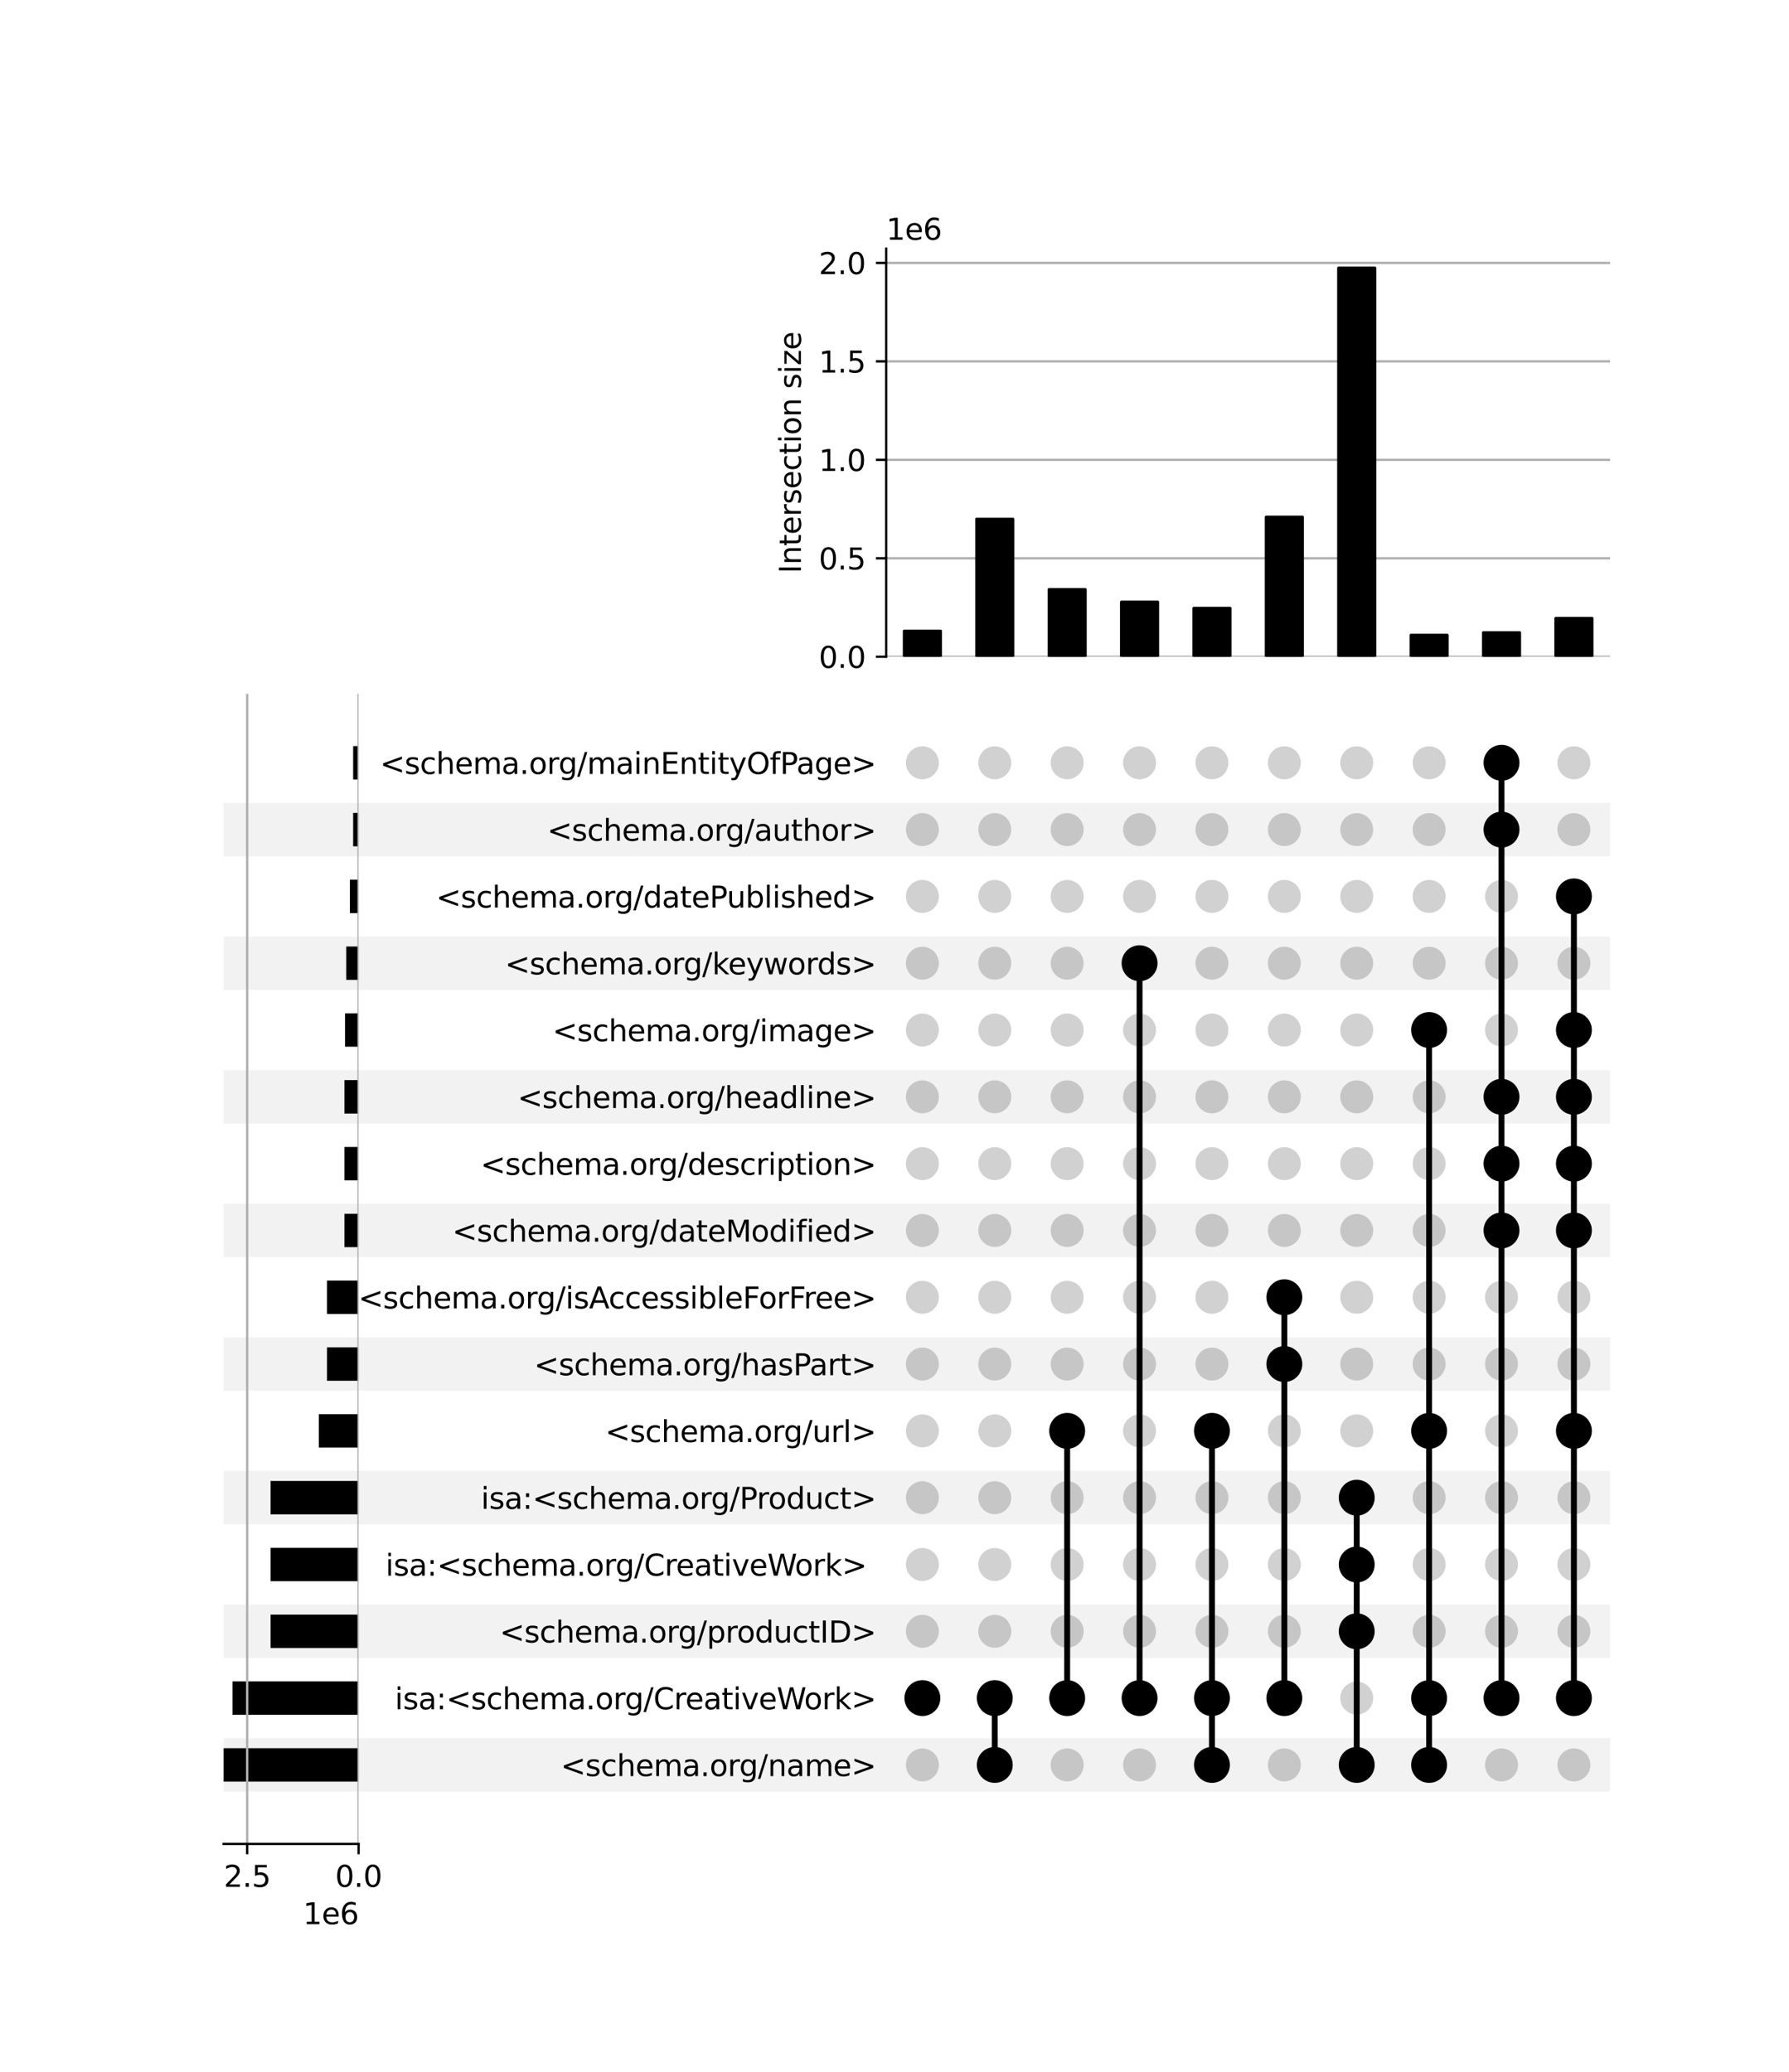 <?xml version="1.0" encoding="utf-8" standalone="no"?>
<!DOCTYPE svg PUBLIC "-//W3C//DTD SVG 1.1//EN"
  "http://www.w3.org/Graphics/SVG/1.1/DTD/svg11.dtd">
<svg xmlns:xlink="http://www.w3.org/1999/xlink" width="608pt" height="704pt" viewBox="0 0 608 704" xmlns="http://www.w3.org/2000/svg" version="1.1">
 <defs>
  <style type="text/css">*{stroke-linejoin: round; stroke-linecap: butt}</style>
 </defs>
 <g id="figure_1">
  <g id="patch_1">
   <path d="M 0 704 
L 608 704 
L 608 0 
L 0 0 
z
" style="fill: #ffffff"/>
  </g>
  <g id="axes_1">
   <g id="patch_2">
    <path d="M 76 608.796 
L 547.2 608.796 
L 547.2 590.635 
L 76 590.635 
z
" clip-path="url(#pc9114f4b58)" style="fill-opacity: 0.051"/>
   </g>
   <g id="patch_3">
    <path d="M 76 563.394 
L 547.2 563.394 
L 547.2 545.233 
L 76 545.233 
z
" clip-path="url(#pc9114f4b58)" style="fill-opacity: 0.051"/>
   </g>
   <g id="patch_4">
    <path d="M 76 517.991 
L 547.2 517.991 
L 547.2 499.83 
L 76 499.83 
z
" clip-path="url(#pc9114f4b58)" style="fill-opacity: 0.051"/>
   </g>
   <g id="patch_5">
    <path d="M 76 472.589 
L 547.2 472.589 
L 547.2 454.428 
L 76 454.428 
z
" clip-path="url(#pc9114f4b58)" style="fill-opacity: 0.051"/>
   </g>
   <g id="patch_6">
    <path d="M 76 427.186 
L 547.2 427.186 
L 547.2 409.025 
L 76 409.025 
z
" clip-path="url(#pc9114f4b58)" style="fill-opacity: 0.051"/>
   </g>
   <g id="patch_7">
    <path d="M 76 381.784 
L 547.2 381.784 
L 547.2 363.623 
L 76 363.623 
z
" clip-path="url(#pc9114f4b58)" style="fill-opacity: 0.051"/>
   </g>
   <g id="patch_8">
    <path d="M 76 336.381 
L 547.2 336.381 
L 547.2 318.22 
L 76 318.22 
z
" clip-path="url(#pc9114f4b58)" style="fill-opacity: 0.051"/>
   </g>
   <g id="patch_9">
    <path d="M 76 290.979 
L 547.2 290.979 
L 547.2 272.818 
L 76 272.818 
z
" clip-path="url(#pc9114f4b58)" style="fill-opacity: 0.051"/>
   </g>
   <g id="matplotlib.axis_1"/>
   <g id="matplotlib.axis_2">
    <g id="ytick_1"/>
    <g id="ytick_2"/>
    <g id="ytick_3"/>
    <g id="ytick_4"/>
    <g id="ytick_5"/>
    <g id="ytick_6"/>
    <g id="ytick_7"/>
    <g id="ytick_8"/>
    <g id="ytick_9"/>
    <g id="ytick_10"/>
    <g id="ytick_11"/>
    <g id="ytick_12"/>
    <g id="ytick_13"/>
    <g id="ytick_14"/>
    <g id="ytick_15"/>
    <g id="ytick_16"/>
   </g>
  </g>
  <g id="axes_2">
   <g id="matplotlib.axis_3">
    <g id="ytick_17">
     <g id="line2d_1"/>
     <g id="text_1">
      <!-- &lt;schema.org/name&gt; -->
      <g transform="translate(190.539 603.515) scale(0.1 -0.1)">
       <defs>
        <path id="DejaVuSans-3c" d="M 4684 3150 
L 1459 2003 
L 4684 863 
L 4684 294 
L 678 1747 
L 678 2266 
L 4684 3719 
L 4684 3150 
z
" transform="scale(0.016)"/>
        <path id="DejaVuSans-73" d="M 2834 3397 
L 2834 2853 
Q 2591 2978 2328 3040 
Q 2066 3103 1784 3103 
Q 1356 3103 1142 2972 
Q 928 2841 928 2578 
Q 928 2378 1081 2264 
Q 1234 2150 1697 2047 
L 1894 2003 
Q 2506 1872 2764 1633 
Q 3022 1394 3022 966 
Q 3022 478 2636 193 
Q 2250 -91 1575 -91 
Q 1294 -91 989 -36 
Q 684 19 347 128 
L 347 722 
Q 666 556 975 473 
Q 1284 391 1588 391 
Q 1994 391 2212 530 
Q 2431 669 2431 922 
Q 2431 1156 2273 1281 
Q 2116 1406 1581 1522 
L 1381 1569 
Q 847 1681 609 1914 
Q 372 2147 372 2553 
Q 372 3047 722 3315 
Q 1072 3584 1716 3584 
Q 2034 3584 2315 3537 
Q 2597 3491 2834 3397 
z
" transform="scale(0.016)"/>
        <path id="DejaVuSans-63" d="M 3122 3366 
L 3122 2828 
Q 2878 2963 2633 3030 
Q 2388 3097 2138 3097 
Q 1578 3097 1268 2742 
Q 959 2388 959 1747 
Q 959 1106 1268 751 
Q 1578 397 2138 397 
Q 2388 397 2633 464 
Q 2878 531 3122 666 
L 3122 134 
Q 2881 22 2623 -34 
Q 2366 -91 2075 -91 
Q 1284 -91 818 406 
Q 353 903 353 1747 
Q 353 2603 823 3093 
Q 1294 3584 2113 3584 
Q 2378 3584 2631 3529 
Q 2884 3475 3122 3366 
z
" transform="scale(0.016)"/>
        <path id="DejaVuSans-68" d="M 3513 2113 
L 3513 0 
L 2938 0 
L 2938 2094 
Q 2938 2591 2744 2837 
Q 2550 3084 2163 3084 
Q 1697 3084 1428 2787 
Q 1159 2491 1159 1978 
L 1159 0 
L 581 0 
L 581 4863 
L 1159 4863 
L 1159 2956 
Q 1366 3272 1645 3428 
Q 1925 3584 2291 3584 
Q 2894 3584 3203 3211 
Q 3513 2838 3513 2113 
z
" transform="scale(0.016)"/>
        <path id="DejaVuSans-65" d="M 3597 1894 
L 3597 1613 
L 953 1613 
Q 991 1019 1311 708 
Q 1631 397 2203 397 
Q 2534 397 2845 478 
Q 3156 559 3463 722 
L 3463 178 
Q 3153 47 2828 -22 
Q 2503 -91 2169 -91 
Q 1331 -91 842 396 
Q 353 884 353 1716 
Q 353 2575 817 3079 
Q 1281 3584 2069 3584 
Q 2775 3584 3186 3129 
Q 3597 2675 3597 1894 
z
M 3022 2063 
Q 3016 2534 2758 2815 
Q 2500 3097 2075 3097 
Q 1594 3097 1305 2825 
Q 1016 2553 972 2059 
L 3022 2063 
z
" transform="scale(0.016)"/>
        <path id="DejaVuSans-6d" d="M 3328 2828 
Q 3544 3216 3844 3400 
Q 4144 3584 4550 3584 
Q 5097 3584 5394 3201 
Q 5691 2819 5691 2113 
L 5691 0 
L 5113 0 
L 5113 2094 
Q 5113 2597 4934 2840 
Q 4756 3084 4391 3084 
Q 3944 3084 3684 2787 
Q 3425 2491 3425 1978 
L 3425 0 
L 2847 0 
L 2847 2094 
Q 2847 2600 2669 2842 
Q 2491 3084 2119 3084 
Q 1678 3084 1418 2786 
Q 1159 2488 1159 1978 
L 1159 0 
L 581 0 
L 581 3500 
L 1159 3500 
L 1159 2956 
Q 1356 3278 1631 3431 
Q 1906 3584 2284 3584 
Q 2666 3584 2933 3390 
Q 3200 3197 3328 2828 
z
" transform="scale(0.016)"/>
        <path id="DejaVuSans-61" d="M 2194 1759 
Q 1497 1759 1228 1600 
Q 959 1441 959 1056 
Q 959 750 1161 570 
Q 1363 391 1709 391 
Q 2188 391 2477 730 
Q 2766 1069 2766 1631 
L 2766 1759 
L 2194 1759 
z
M 3341 1997 
L 3341 0 
L 2766 0 
L 2766 531 
Q 2569 213 2275 61 
Q 1981 -91 1556 -91 
Q 1019 -91 701 211 
Q 384 513 384 1019 
Q 384 1609 779 1909 
Q 1175 2209 1959 2209 
L 2766 2209 
L 2766 2266 
Q 2766 2663 2505 2880 
Q 2244 3097 1772 3097 
Q 1472 3097 1187 3025 
Q 903 2953 641 2809 
L 641 3341 
Q 956 3463 1253 3523 
Q 1550 3584 1831 3584 
Q 2591 3584 2966 3190 
Q 3341 2797 3341 1997 
z
" transform="scale(0.016)"/>
        <path id="DejaVuSans-2e" d="M 684 794 
L 1344 794 
L 1344 0 
L 684 0 
L 684 794 
z
" transform="scale(0.016)"/>
        <path id="DejaVuSans-6f" d="M 1959 3097 
Q 1497 3097 1228 2736 
Q 959 2375 959 1747 
Q 959 1119 1226 758 
Q 1494 397 1959 397 
Q 2419 397 2687 759 
Q 2956 1122 2956 1747 
Q 2956 2369 2687 2733 
Q 2419 3097 1959 3097 
z
M 1959 3584 
Q 2709 3584 3137 3096 
Q 3566 2609 3566 1747 
Q 3566 888 3137 398 
Q 2709 -91 1959 -91 
Q 1206 -91 779 398 
Q 353 888 353 1747 
Q 353 2609 779 3096 
Q 1206 3584 1959 3584 
z
" transform="scale(0.016)"/>
        <path id="DejaVuSans-72" d="M 2631 2963 
Q 2534 3019 2420 3045 
Q 2306 3072 2169 3072 
Q 1681 3072 1420 2755 
Q 1159 2438 1159 1844 
L 1159 0 
L 581 0 
L 581 3500 
L 1159 3500 
L 1159 2956 
Q 1341 3275 1631 3429 
Q 1922 3584 2338 3584 
Q 2397 3584 2469 3576 
Q 2541 3569 2628 3553 
L 2631 2963 
z
" transform="scale(0.016)"/>
        <path id="DejaVuSans-67" d="M 2906 1791 
Q 2906 2416 2648 2759 
Q 2391 3103 1925 3103 
Q 1463 3103 1205 2759 
Q 947 2416 947 1791 
Q 947 1169 1205 825 
Q 1463 481 1925 481 
Q 2391 481 2648 825 
Q 2906 1169 2906 1791 
z
M 3481 434 
Q 3481 -459 3084 -895 
Q 2688 -1331 1869 -1331 
Q 1566 -1331 1297 -1286 
Q 1028 -1241 775 -1147 
L 775 -588 
Q 1028 -725 1275 -790 
Q 1522 -856 1778 -856 
Q 2344 -856 2625 -561 
Q 2906 -266 2906 331 
L 2906 616 
Q 2728 306 2450 153 
Q 2172 0 1784 0 
Q 1141 0 747 490 
Q 353 981 353 1791 
Q 353 2603 747 3093 
Q 1141 3584 1784 3584 
Q 2172 3584 2450 3431 
Q 2728 3278 2906 2969 
L 2906 3500 
L 3481 3500 
L 3481 434 
z
" transform="scale(0.016)"/>
        <path id="DejaVuSans-2f" d="M 1625 4666 
L 2156 4666 
L 531 -594 
L 0 -594 
L 1625 4666 
z
" transform="scale(0.016)"/>
        <path id="DejaVuSans-6e" d="M 3513 2113 
L 3513 0 
L 2938 0 
L 2938 2094 
Q 2938 2591 2744 2837 
Q 2550 3084 2163 3084 
Q 1697 3084 1428 2787 
Q 1159 2491 1159 1978 
L 1159 0 
L 581 0 
L 581 3500 
L 1159 3500 
L 1159 2956 
Q 1366 3272 1645 3428 
Q 1925 3584 2291 3584 
Q 2894 3584 3203 3211 
Q 3513 2838 3513 2113 
z
" transform="scale(0.016)"/>
        <path id="DejaVuSans-3e" d="M 678 3150 
L 678 3719 
L 4684 2266 
L 4684 1747 
L 678 294 
L 678 863 
L 3897 2003 
L 678 3150 
z
" transform="scale(0.016)"/>
       </defs>
       <use xlink:href="#DejaVuSans-3c"/>
       <use xlink:href="#DejaVuSans-73" x="83.789"/>
       <use xlink:href="#DejaVuSans-63" x="135.889"/>
       <use xlink:href="#DejaVuSans-68" x="190.869"/>
       <use xlink:href="#DejaVuSans-65" x="254.248"/>
       <use xlink:href="#DejaVuSans-6d" x="315.771"/>
       <use xlink:href="#DejaVuSans-61" x="413.184"/>
       <use xlink:href="#DejaVuSans-2e" x="474.463"/>
       <use xlink:href="#DejaVuSans-6f" x="506.25"/>
       <use xlink:href="#DejaVuSans-72" x="567.432"/>
       <use xlink:href="#DejaVuSans-67" x="606.795"/>
       <use xlink:href="#DejaVuSans-2f" x="670.271"/>
       <use xlink:href="#DejaVuSans-6e" x="703.963"/>
       <use xlink:href="#DejaVuSans-61" x="767.342"/>
       <use xlink:href="#DejaVuSans-6d" x="828.621"/>
       <use xlink:href="#DejaVuSans-65" x="926.033"/>
       <use xlink:href="#DejaVuSans-3e" x="987.557"/>
      </g>
     </g>
    </g>
    <g id="ytick_18">
     <g id="line2d_2"/>
     <g id="text_2">
      <!-- isa:&lt;schema.org/CreativeWork&gt; -->
      <g transform="translate(134.174 580.814) scale(0.1 -0.1)">
       <defs>
        <path id="DejaVuSans-69" d="M 603 3500 
L 1178 3500 
L 1178 0 
L 603 0 
L 603 3500 
z
M 603 4863 
L 1178 4863 
L 1178 4134 
L 603 4134 
L 603 4863 
z
" transform="scale(0.016)"/>
        <path id="DejaVuSans-3a" d="M 750 794 
L 1409 794 
L 1409 0 
L 750 0 
L 750 794 
z
M 750 3309 
L 1409 3309 
L 1409 2516 
L 750 2516 
L 750 3309 
z
" transform="scale(0.016)"/>
        <path id="DejaVuSans-43" d="M 4122 4306 
L 4122 3641 
Q 3803 3938 3442 4084 
Q 3081 4231 2675 4231 
Q 1875 4231 1450 3742 
Q 1025 3253 1025 2328 
Q 1025 1406 1450 917 
Q 1875 428 2675 428 
Q 3081 428 3442 575 
Q 3803 722 4122 1019 
L 4122 359 
Q 3791 134 3420 21 
Q 3050 -91 2638 -91 
Q 1578 -91 968 557 
Q 359 1206 359 2328 
Q 359 3453 968 4101 
Q 1578 4750 2638 4750 
Q 3056 4750 3426 4639 
Q 3797 4528 4122 4306 
z
" transform="scale(0.016)"/>
        <path id="DejaVuSans-74" d="M 1172 4494 
L 1172 3500 
L 2356 3500 
L 2356 3053 
L 1172 3053 
L 1172 1153 
Q 1172 725 1289 603 
Q 1406 481 1766 481 
L 2356 481 
L 2356 0 
L 1766 0 
Q 1100 0 847 248 
Q 594 497 594 1153 
L 594 3053 
L 172 3053 
L 172 3500 
L 594 3500 
L 594 4494 
L 1172 4494 
z
" transform="scale(0.016)"/>
        <path id="DejaVuSans-76" d="M 191 3500 
L 800 3500 
L 1894 563 
L 2988 3500 
L 3597 3500 
L 2284 0 
L 1503 0 
L 191 3500 
z
" transform="scale(0.016)"/>
        <path id="DejaVuSans-57" d="M 213 4666 
L 850 4666 
L 1831 722 
L 2809 4666 
L 3519 4666 
L 4500 722 
L 5478 4666 
L 6119 4666 
L 4947 0 
L 4153 0 
L 3169 4050 
L 2175 0 
L 1381 0 
L 213 4666 
z
" transform="scale(0.016)"/>
        <path id="DejaVuSans-6b" d="M 581 4863 
L 1159 4863 
L 1159 1991 
L 2875 3500 
L 3609 3500 
L 1753 1863 
L 3688 0 
L 2938 0 
L 1159 1709 
L 1159 0 
L 581 0 
L 581 4863 
z
" transform="scale(0.016)"/>
       </defs>
       <use xlink:href="#DejaVuSans-69"/>
       <use xlink:href="#DejaVuSans-73" x="27.783"/>
       <use xlink:href="#DejaVuSans-61" x="79.883"/>
       <use xlink:href="#DejaVuSans-3a" x="141.162"/>
       <use xlink:href="#DejaVuSans-3c" x="174.854"/>
       <use xlink:href="#DejaVuSans-73" x="258.643"/>
       <use xlink:href="#DejaVuSans-63" x="310.742"/>
       <use xlink:href="#DejaVuSans-68" x="365.723"/>
       <use xlink:href="#DejaVuSans-65" x="429.102"/>
       <use xlink:href="#DejaVuSans-6d" x="490.625"/>
       <use xlink:href="#DejaVuSans-61" x="588.037"/>
       <use xlink:href="#DejaVuSans-2e" x="649.316"/>
       <use xlink:href="#DejaVuSans-6f" x="681.104"/>
       <use xlink:href="#DejaVuSans-72" x="742.285"/>
       <use xlink:href="#DejaVuSans-67" x="781.648"/>
       <use xlink:href="#DejaVuSans-2f" x="845.125"/>
       <use xlink:href="#DejaVuSans-43" x="878.816"/>
       <use xlink:href="#DejaVuSans-72" x="948.641"/>
       <use xlink:href="#DejaVuSans-65" x="987.504"/>
       <use xlink:href="#DejaVuSans-61" x="1049.027"/>
       <use xlink:href="#DejaVuSans-74" x="1110.307"/>
       <use xlink:href="#DejaVuSans-69" x="1149.516"/>
       <use xlink:href="#DejaVuSans-76" x="1177.299"/>
       <use xlink:href="#DejaVuSans-65" x="1236.479"/>
       <use xlink:href="#DejaVuSans-57" x="1298.002"/>
       <use xlink:href="#DejaVuSans-6f" x="1391.004"/>
       <use xlink:href="#DejaVuSans-72" x="1452.186"/>
       <use xlink:href="#DejaVuSans-6b" x="1493.299"/>
       <use xlink:href="#DejaVuSans-3e" x="1551.209"/>
      </g>
     </g>
    </g>
    <g id="ytick_19">
     <g id="line2d_3"/>
     <g id="text_3">
      <!-- &lt;schema.org/productID&gt; -->
      <g transform="translate(169.791 558.113) scale(0.1 -0.1)">
       <defs>
        <path id="DejaVuSans-70" d="M 1159 525 
L 1159 -1331 
L 581 -1331 
L 581 3500 
L 1159 3500 
L 1159 2969 
Q 1341 3281 1617 3432 
Q 1894 3584 2278 3584 
Q 2916 3584 3314 3078 
Q 3713 2572 3713 1747 
Q 3713 922 3314 415 
Q 2916 -91 2278 -91 
Q 1894 -91 1617 61 
Q 1341 213 1159 525 
z
M 3116 1747 
Q 3116 2381 2855 2742 
Q 2594 3103 2138 3103 
Q 1681 3103 1420 2742 
Q 1159 2381 1159 1747 
Q 1159 1113 1420 752 
Q 1681 391 2138 391 
Q 2594 391 2855 752 
Q 3116 1113 3116 1747 
z
" transform="scale(0.016)"/>
        <path id="DejaVuSans-64" d="M 2906 2969 
L 2906 4863 
L 3481 4863 
L 3481 0 
L 2906 0 
L 2906 525 
Q 2725 213 2448 61 
Q 2172 -91 1784 -91 
Q 1150 -91 751 415 
Q 353 922 353 1747 
Q 353 2572 751 3078 
Q 1150 3584 1784 3584 
Q 2172 3584 2448 3432 
Q 2725 3281 2906 2969 
z
M 947 1747 
Q 947 1113 1208 752 
Q 1469 391 1925 391 
Q 2381 391 2643 752 
Q 2906 1113 2906 1747 
Q 2906 2381 2643 2742 
Q 2381 3103 1925 3103 
Q 1469 3103 1208 2742 
Q 947 2381 947 1747 
z
" transform="scale(0.016)"/>
        <path id="DejaVuSans-75" d="M 544 1381 
L 544 3500 
L 1119 3500 
L 1119 1403 
Q 1119 906 1312 657 
Q 1506 409 1894 409 
Q 2359 409 2629 706 
Q 2900 1003 2900 1516 
L 2900 3500 
L 3475 3500 
L 3475 0 
L 2900 0 
L 2900 538 
Q 2691 219 2414 64 
Q 2138 -91 1772 -91 
Q 1169 -91 856 284 
Q 544 659 544 1381 
z
M 1991 3584 
L 1991 3584 
z
" transform="scale(0.016)"/>
        <path id="DejaVuSans-49" d="M 628 4666 
L 1259 4666 
L 1259 0 
L 628 0 
L 628 4666 
z
" transform="scale(0.016)"/>
        <path id="DejaVuSans-44" d="M 1259 4147 
L 1259 519 
L 2022 519 
Q 2988 519 3436 956 
Q 3884 1394 3884 2338 
Q 3884 3275 3436 3711 
Q 2988 4147 2022 4147 
L 1259 4147 
z
M 628 4666 
L 1925 4666 
Q 3281 4666 3915 4102 
Q 4550 3538 4550 2338 
Q 4550 1131 3912 565 
Q 3275 0 1925 0 
L 628 0 
L 628 4666 
z
" transform="scale(0.016)"/>
       </defs>
       <use xlink:href="#DejaVuSans-3c"/>
       <use xlink:href="#DejaVuSans-73" x="83.789"/>
       <use xlink:href="#DejaVuSans-63" x="135.889"/>
       <use xlink:href="#DejaVuSans-68" x="190.869"/>
       <use xlink:href="#DejaVuSans-65" x="254.248"/>
       <use xlink:href="#DejaVuSans-6d" x="315.771"/>
       <use xlink:href="#DejaVuSans-61" x="413.184"/>
       <use xlink:href="#DejaVuSans-2e" x="474.463"/>
       <use xlink:href="#DejaVuSans-6f" x="506.25"/>
       <use xlink:href="#DejaVuSans-72" x="567.432"/>
       <use xlink:href="#DejaVuSans-67" x="606.795"/>
       <use xlink:href="#DejaVuSans-2f" x="670.271"/>
       <use xlink:href="#DejaVuSans-70" x="703.963"/>
       <use xlink:href="#DejaVuSans-72" x="767.439"/>
       <use xlink:href="#DejaVuSans-6f" x="806.303"/>
       <use xlink:href="#DejaVuSans-64" x="867.484"/>
       <use xlink:href="#DejaVuSans-75" x="930.961"/>
       <use xlink:href="#DejaVuSans-63" x="994.34"/>
       <use xlink:href="#DejaVuSans-74" x="1049.32"/>
       <use xlink:href="#DejaVuSans-49" x="1088.529"/>
       <use xlink:href="#DejaVuSans-44" x="1118.021"/>
       <use xlink:href="#DejaVuSans-3e" x="1195.023"/>
      </g>
     </g>
    </g>
    <g id="ytick_20">
     <g id="line2d_4"/>
     <g id="text_4">
      <!-- isa:&lt;schema.org/CreativeWork&gt;  -->
      <g transform="translate(130.996 535.411) scale(0.1 -0.1)">
       <defs>
        <path id="DejaVuSans-20" transform="scale(0.016)"/>
       </defs>
       <use xlink:href="#DejaVuSans-69"/>
       <use xlink:href="#DejaVuSans-73" x="27.783"/>
       <use xlink:href="#DejaVuSans-61" x="79.883"/>
       <use xlink:href="#DejaVuSans-3a" x="141.162"/>
       <use xlink:href="#DejaVuSans-3c" x="174.854"/>
       <use xlink:href="#DejaVuSans-73" x="258.643"/>
       <use xlink:href="#DejaVuSans-63" x="310.742"/>
       <use xlink:href="#DejaVuSans-68" x="365.723"/>
       <use xlink:href="#DejaVuSans-65" x="429.102"/>
       <use xlink:href="#DejaVuSans-6d" x="490.625"/>
       <use xlink:href="#DejaVuSans-61" x="588.037"/>
       <use xlink:href="#DejaVuSans-2e" x="649.316"/>
       <use xlink:href="#DejaVuSans-6f" x="681.104"/>
       <use xlink:href="#DejaVuSans-72" x="742.285"/>
       <use xlink:href="#DejaVuSans-67" x="781.648"/>
       <use xlink:href="#DejaVuSans-2f" x="845.125"/>
       <use xlink:href="#DejaVuSans-43" x="878.816"/>
       <use xlink:href="#DejaVuSans-72" x="948.641"/>
       <use xlink:href="#DejaVuSans-65" x="987.504"/>
       <use xlink:href="#DejaVuSans-61" x="1049.027"/>
       <use xlink:href="#DejaVuSans-74" x="1110.307"/>
       <use xlink:href="#DejaVuSans-69" x="1149.516"/>
       <use xlink:href="#DejaVuSans-76" x="1177.299"/>
       <use xlink:href="#DejaVuSans-65" x="1236.479"/>
       <use xlink:href="#DejaVuSans-57" x="1298.002"/>
       <use xlink:href="#DejaVuSans-6f" x="1391.004"/>
       <use xlink:href="#DejaVuSans-72" x="1452.186"/>
       <use xlink:href="#DejaVuSans-6b" x="1493.299"/>
       <use xlink:href="#DejaVuSans-3e" x="1551.209"/>
       <use xlink:href="#DejaVuSans-20" x="1634.998"/>
      </g>
     </g>
    </g>
    <g id="ytick_21">
     <g id="line2d_5"/>
     <g id="text_5">
      <!-- isa:&lt;schema.org/Product&gt; -->
      <g transform="translate(163.45 512.71) scale(0.1 -0.1)">
       <defs>
        <path id="DejaVuSans-50" d="M 1259 4147 
L 1259 2394 
L 2053 2394 
Q 2494 2394 2734 2622 
Q 2975 2850 2975 3272 
Q 2975 3691 2734 3919 
Q 2494 4147 2053 4147 
L 1259 4147 
z
M 628 4666 
L 2053 4666 
Q 2838 4666 3239 4311 
Q 3641 3956 3641 3272 
Q 3641 2581 3239 2228 
Q 2838 1875 2053 1875 
L 1259 1875 
L 1259 0 
L 628 0 
L 628 4666 
z
" transform="scale(0.016)"/>
       </defs>
       <use xlink:href="#DejaVuSans-69"/>
       <use xlink:href="#DejaVuSans-73" x="27.783"/>
       <use xlink:href="#DejaVuSans-61" x="79.883"/>
       <use xlink:href="#DejaVuSans-3a" x="141.162"/>
       <use xlink:href="#DejaVuSans-3c" x="174.854"/>
       <use xlink:href="#DejaVuSans-73" x="258.643"/>
       <use xlink:href="#DejaVuSans-63" x="310.742"/>
       <use xlink:href="#DejaVuSans-68" x="365.723"/>
       <use xlink:href="#DejaVuSans-65" x="429.102"/>
       <use xlink:href="#DejaVuSans-6d" x="490.625"/>
       <use xlink:href="#DejaVuSans-61" x="588.037"/>
       <use xlink:href="#DejaVuSans-2e" x="649.316"/>
       <use xlink:href="#DejaVuSans-6f" x="681.104"/>
       <use xlink:href="#DejaVuSans-72" x="742.285"/>
       <use xlink:href="#DejaVuSans-67" x="781.648"/>
       <use xlink:href="#DejaVuSans-2f" x="845.125"/>
       <use xlink:href="#DejaVuSans-50" x="878.816"/>
       <use xlink:href="#DejaVuSans-72" x="937.369"/>
       <use xlink:href="#DejaVuSans-6f" x="976.232"/>
       <use xlink:href="#DejaVuSans-64" x="1037.414"/>
       <use xlink:href="#DejaVuSans-75" x="1100.891"/>
       <use xlink:href="#DejaVuSans-63" x="1164.27"/>
       <use xlink:href="#DejaVuSans-74" x="1219.25"/>
       <use xlink:href="#DejaVuSans-3e" x="1258.459"/>
      </g>
     </g>
    </g>
    <g id="ytick_22">
     <g id="line2d_6"/>
     <g id="text_6">
      <!-- &lt;schema.org/url&gt; -->
      <g transform="translate(205.672 490.009) scale(0.1 -0.1)">
       <defs>
        <path id="DejaVuSans-6c" d="M 603 4863 
L 1178 4863 
L 1178 0 
L 603 0 
L 603 4863 
z
" transform="scale(0.016)"/>
       </defs>
       <use xlink:href="#DejaVuSans-3c"/>
       <use xlink:href="#DejaVuSans-73" x="83.789"/>
       <use xlink:href="#DejaVuSans-63" x="135.889"/>
       <use xlink:href="#DejaVuSans-68" x="190.869"/>
       <use xlink:href="#DejaVuSans-65" x="254.248"/>
       <use xlink:href="#DejaVuSans-6d" x="315.771"/>
       <use xlink:href="#DejaVuSans-61" x="413.184"/>
       <use xlink:href="#DejaVuSans-2e" x="474.463"/>
       <use xlink:href="#DejaVuSans-6f" x="506.25"/>
       <use xlink:href="#DejaVuSans-72" x="567.432"/>
       <use xlink:href="#DejaVuSans-67" x="606.795"/>
       <use xlink:href="#DejaVuSans-2f" x="670.271"/>
       <use xlink:href="#DejaVuSans-75" x="703.963"/>
       <use xlink:href="#DejaVuSans-72" x="767.342"/>
       <use xlink:href="#DejaVuSans-6c" x="808.455"/>
       <use xlink:href="#DejaVuSans-3e" x="836.238"/>
      </g>
     </g>
    </g>
    <g id="ytick_23">
     <g id="line2d_7"/>
     <g id="text_7">
      <!-- &lt;schema.org/hasPart&gt; -->
      <g transform="translate(181.485 467.308) scale(0.1 -0.1)">
       <use xlink:href="#DejaVuSans-3c"/>
       <use xlink:href="#DejaVuSans-73" x="83.789"/>
       <use xlink:href="#DejaVuSans-63" x="135.889"/>
       <use xlink:href="#DejaVuSans-68" x="190.869"/>
       <use xlink:href="#DejaVuSans-65" x="254.248"/>
       <use xlink:href="#DejaVuSans-6d" x="315.771"/>
       <use xlink:href="#DejaVuSans-61" x="413.184"/>
       <use xlink:href="#DejaVuSans-2e" x="474.463"/>
       <use xlink:href="#DejaVuSans-6f" x="506.25"/>
       <use xlink:href="#DejaVuSans-72" x="567.432"/>
       <use xlink:href="#DejaVuSans-67" x="606.795"/>
       <use xlink:href="#DejaVuSans-2f" x="670.271"/>
       <use xlink:href="#DejaVuSans-68" x="703.963"/>
       <use xlink:href="#DejaVuSans-61" x="767.342"/>
       <use xlink:href="#DejaVuSans-73" x="828.621"/>
       <use xlink:href="#DejaVuSans-50" x="880.721"/>
       <use xlink:href="#DejaVuSans-61" x="936.523"/>
       <use xlink:href="#DejaVuSans-72" x="997.803"/>
       <use xlink:href="#DejaVuSans-74" x="1038.916"/>
       <use xlink:href="#DejaVuSans-3e" x="1078.125"/>
      </g>
     </g>
    </g>
    <g id="ytick_24">
     <g id="line2d_8"/>
     <g id="text_8">
      <!-- &lt;schema.org/isAccessibleForFree&gt; -->
      <g transform="translate(121.781 444.606) scale(0.1 -0.1)">
       <defs>
        <path id="DejaVuSans-41" d="M 2188 4044 
L 1331 1722 
L 3047 1722 
L 2188 4044 
z
M 1831 4666 
L 2547 4666 
L 4325 0 
L 3669 0 
L 3244 1197 
L 1141 1197 
L 716 0 
L 50 0 
L 1831 4666 
z
" transform="scale(0.016)"/>
        <path id="DejaVuSans-62" d="M 3116 1747 
Q 3116 2381 2855 2742 
Q 2594 3103 2138 3103 
Q 1681 3103 1420 2742 
Q 1159 2381 1159 1747 
Q 1159 1113 1420 752 
Q 1681 391 2138 391 
Q 2594 391 2855 752 
Q 3116 1113 3116 1747 
z
M 1159 2969 
Q 1341 3281 1617 3432 
Q 1894 3584 2278 3584 
Q 2916 3584 3314 3078 
Q 3713 2572 3713 1747 
Q 3713 922 3314 415 
Q 2916 -91 2278 -91 
Q 1894 -91 1617 61 
Q 1341 213 1159 525 
L 1159 0 
L 581 0 
L 581 4863 
L 1159 4863 
L 1159 2969 
z
" transform="scale(0.016)"/>
        <path id="DejaVuSans-46" d="M 628 4666 
L 3309 4666 
L 3309 4134 
L 1259 4134 
L 1259 2759 
L 3109 2759 
L 3109 2228 
L 1259 2228 
L 1259 0 
L 628 0 
L 628 4666 
z
" transform="scale(0.016)"/>
       </defs>
       <use xlink:href="#DejaVuSans-3c"/>
       <use xlink:href="#DejaVuSans-73" x="83.789"/>
       <use xlink:href="#DejaVuSans-63" x="135.889"/>
       <use xlink:href="#DejaVuSans-68" x="190.869"/>
       <use xlink:href="#DejaVuSans-65" x="254.248"/>
       <use xlink:href="#DejaVuSans-6d" x="315.771"/>
       <use xlink:href="#DejaVuSans-61" x="413.184"/>
       <use xlink:href="#DejaVuSans-2e" x="474.463"/>
       <use xlink:href="#DejaVuSans-6f" x="506.25"/>
       <use xlink:href="#DejaVuSans-72" x="567.432"/>
       <use xlink:href="#DejaVuSans-67" x="606.795"/>
       <use xlink:href="#DejaVuSans-2f" x="670.271"/>
       <use xlink:href="#DejaVuSans-69" x="703.963"/>
       <use xlink:href="#DejaVuSans-73" x="731.746"/>
       <use xlink:href="#DejaVuSans-41" x="783.846"/>
       <use xlink:href="#DejaVuSans-63" x="850.504"/>
       <use xlink:href="#DejaVuSans-63" x="905.484"/>
       <use xlink:href="#DejaVuSans-65" x="960.465"/>
       <use xlink:href="#DejaVuSans-73" x="1021.988"/>
       <use xlink:href="#DejaVuSans-73" x="1074.088"/>
       <use xlink:href="#DejaVuSans-69" x="1126.188"/>
       <use xlink:href="#DejaVuSans-62" x="1153.971"/>
       <use xlink:href="#DejaVuSans-6c" x="1217.447"/>
       <use xlink:href="#DejaVuSans-65" x="1245.23"/>
       <use xlink:href="#DejaVuSans-46" x="1306.754"/>
       <use xlink:href="#DejaVuSans-6f" x="1360.648"/>
       <use xlink:href="#DejaVuSans-72" x="1421.83"/>
       <use xlink:href="#DejaVuSans-46" x="1462.943"/>
       <use xlink:href="#DejaVuSans-72" x="1513.213"/>
       <use xlink:href="#DejaVuSans-65" x="1552.076"/>
       <use xlink:href="#DejaVuSans-65" x="1613.6"/>
       <use xlink:href="#DejaVuSans-3e" x="1675.123"/>
      </g>
     </g>
    </g>
    <g id="ytick_25">
     <g id="line2d_9"/>
     <g id="text_9">
      <!-- &lt;schema.org/dateModified&gt; -->
      <g transform="translate(153.675 421.905) scale(0.1 -0.1)">
       <defs>
        <path id="DejaVuSans-4d" d="M 628 4666 
L 1569 4666 
L 2759 1491 
L 3956 4666 
L 4897 4666 
L 4897 0 
L 4281 0 
L 4281 4097 
L 3078 897 
L 2444 897 
L 1241 4097 
L 1241 0 
L 628 0 
L 628 4666 
z
" transform="scale(0.016)"/>
        <path id="DejaVuSans-66" d="M 2375 4863 
L 2375 4384 
L 1825 4384 
Q 1516 4384 1395 4259 
Q 1275 4134 1275 3809 
L 1275 3500 
L 2222 3500 
L 2222 3053 
L 1275 3053 
L 1275 0 
L 697 0 
L 697 3053 
L 147 3053 
L 147 3500 
L 697 3500 
L 697 3744 
Q 697 4328 969 4595 
Q 1241 4863 1831 4863 
L 2375 4863 
z
" transform="scale(0.016)"/>
       </defs>
       <use xlink:href="#DejaVuSans-3c"/>
       <use xlink:href="#DejaVuSans-73" x="83.789"/>
       <use xlink:href="#DejaVuSans-63" x="135.889"/>
       <use xlink:href="#DejaVuSans-68" x="190.869"/>
       <use xlink:href="#DejaVuSans-65" x="254.248"/>
       <use xlink:href="#DejaVuSans-6d" x="315.771"/>
       <use xlink:href="#DejaVuSans-61" x="413.184"/>
       <use xlink:href="#DejaVuSans-2e" x="474.463"/>
       <use xlink:href="#DejaVuSans-6f" x="506.25"/>
       <use xlink:href="#DejaVuSans-72" x="567.432"/>
       <use xlink:href="#DejaVuSans-67" x="606.795"/>
       <use xlink:href="#DejaVuSans-2f" x="670.271"/>
       <use xlink:href="#DejaVuSans-64" x="703.963"/>
       <use xlink:href="#DejaVuSans-61" x="767.439"/>
       <use xlink:href="#DejaVuSans-74" x="828.719"/>
       <use xlink:href="#DejaVuSans-65" x="867.928"/>
       <use xlink:href="#DejaVuSans-4d" x="929.451"/>
       <use xlink:href="#DejaVuSans-6f" x="1015.73"/>
       <use xlink:href="#DejaVuSans-64" x="1076.912"/>
       <use xlink:href="#DejaVuSans-69" x="1140.389"/>
       <use xlink:href="#DejaVuSans-66" x="1168.172"/>
       <use xlink:href="#DejaVuSans-69" x="1203.377"/>
       <use xlink:href="#DejaVuSans-65" x="1231.16"/>
       <use xlink:href="#DejaVuSans-64" x="1292.684"/>
       <use xlink:href="#DejaVuSans-3e" x="1356.16"/>
      </g>
     </g>
    </g>
    <g id="ytick_26">
     <g id="line2d_10"/>
     <g id="text_10">
      <!-- &lt;schema.org/description&gt; -->
      <g transform="translate(163.297 399.204) scale(0.1 -0.1)">
       <use xlink:href="#DejaVuSans-3c"/>
       <use xlink:href="#DejaVuSans-73" x="83.789"/>
       <use xlink:href="#DejaVuSans-63" x="135.889"/>
       <use xlink:href="#DejaVuSans-68" x="190.869"/>
       <use xlink:href="#DejaVuSans-65" x="254.248"/>
       <use xlink:href="#DejaVuSans-6d" x="315.771"/>
       <use xlink:href="#DejaVuSans-61" x="413.184"/>
       <use xlink:href="#DejaVuSans-2e" x="474.463"/>
       <use xlink:href="#DejaVuSans-6f" x="506.25"/>
       <use xlink:href="#DejaVuSans-72" x="567.432"/>
       <use xlink:href="#DejaVuSans-67" x="606.795"/>
       <use xlink:href="#DejaVuSans-2f" x="670.271"/>
       <use xlink:href="#DejaVuSans-64" x="703.963"/>
       <use xlink:href="#DejaVuSans-65" x="767.439"/>
       <use xlink:href="#DejaVuSans-73" x="828.963"/>
       <use xlink:href="#DejaVuSans-63" x="881.062"/>
       <use xlink:href="#DejaVuSans-72" x="936.043"/>
       <use xlink:href="#DejaVuSans-69" x="977.156"/>
       <use xlink:href="#DejaVuSans-70" x="1004.939"/>
       <use xlink:href="#DejaVuSans-74" x="1068.416"/>
       <use xlink:href="#DejaVuSans-69" x="1107.625"/>
       <use xlink:href="#DejaVuSans-6f" x="1135.408"/>
       <use xlink:href="#DejaVuSans-6e" x="1196.59"/>
       <use xlink:href="#DejaVuSans-3e" x="1259.969"/>
      </g>
     </g>
    </g>
    <g id="ytick_27">
     <g id="line2d_11"/>
     <g id="text_11">
      <!-- &lt;schema.org/headline&gt; -->
      <g transform="translate(175.885 376.503) scale(0.1 -0.1)">
       <use xlink:href="#DejaVuSans-3c"/>
       <use xlink:href="#DejaVuSans-73" x="83.789"/>
       <use xlink:href="#DejaVuSans-63" x="135.889"/>
       <use xlink:href="#DejaVuSans-68" x="190.869"/>
       <use xlink:href="#DejaVuSans-65" x="254.248"/>
       <use xlink:href="#DejaVuSans-6d" x="315.771"/>
       <use xlink:href="#DejaVuSans-61" x="413.184"/>
       <use xlink:href="#DejaVuSans-2e" x="474.463"/>
       <use xlink:href="#DejaVuSans-6f" x="506.25"/>
       <use xlink:href="#DejaVuSans-72" x="567.432"/>
       <use xlink:href="#DejaVuSans-67" x="606.795"/>
       <use xlink:href="#DejaVuSans-2f" x="670.271"/>
       <use xlink:href="#DejaVuSans-68" x="703.963"/>
       <use xlink:href="#DejaVuSans-65" x="767.342"/>
       <use xlink:href="#DejaVuSans-61" x="828.865"/>
       <use xlink:href="#DejaVuSans-64" x="890.145"/>
       <use xlink:href="#DejaVuSans-6c" x="953.621"/>
       <use xlink:href="#DejaVuSans-69" x="981.404"/>
       <use xlink:href="#DejaVuSans-6e" x="1009.188"/>
       <use xlink:href="#DejaVuSans-65" x="1072.566"/>
       <use xlink:href="#DejaVuSans-3e" x="1134.09"/>
      </g>
     </g>
    </g>
    <g id="ytick_28">
     <g id="line2d_12"/>
     <g id="text_12">
      <!-- &lt;schema.org/image&gt; -->
      <g transform="translate(187.75 353.801) scale(0.1 -0.1)">
       <use xlink:href="#DejaVuSans-3c"/>
       <use xlink:href="#DejaVuSans-73" x="83.789"/>
       <use xlink:href="#DejaVuSans-63" x="135.889"/>
       <use xlink:href="#DejaVuSans-68" x="190.869"/>
       <use xlink:href="#DejaVuSans-65" x="254.248"/>
       <use xlink:href="#DejaVuSans-6d" x="315.771"/>
       <use xlink:href="#DejaVuSans-61" x="413.184"/>
       <use xlink:href="#DejaVuSans-2e" x="474.463"/>
       <use xlink:href="#DejaVuSans-6f" x="506.25"/>
       <use xlink:href="#DejaVuSans-72" x="567.432"/>
       <use xlink:href="#DejaVuSans-67" x="606.795"/>
       <use xlink:href="#DejaVuSans-2f" x="670.271"/>
       <use xlink:href="#DejaVuSans-69" x="703.963"/>
       <use xlink:href="#DejaVuSans-6d" x="731.746"/>
       <use xlink:href="#DejaVuSans-61" x="829.158"/>
       <use xlink:href="#DejaVuSans-67" x="890.438"/>
       <use xlink:href="#DejaVuSans-65" x="953.914"/>
       <use xlink:href="#DejaVuSans-3e" x="1015.438"/>
      </g>
     </g>
    </g>
    <g id="ytick_29">
     <g id="line2d_13"/>
     <g id="text_13">
      <!-- &lt;schema.org/keywords&gt; -->
      <g transform="translate(171.608 331.1) scale(0.1 -0.1)">
       <defs>
        <path id="DejaVuSans-79" d="M 2059 -325 
Q 1816 -950 1584 -1140 
Q 1353 -1331 966 -1331 
L 506 -1331 
L 506 -850 
L 844 -850 
Q 1081 -850 1212 -737 
Q 1344 -625 1503 -206 
L 1606 56 
L 191 3500 
L 800 3500 
L 1894 763 
L 2988 3500 
L 3597 3500 
L 2059 -325 
z
" transform="scale(0.016)"/>
        <path id="DejaVuSans-77" d="M 269 3500 
L 844 3500 
L 1563 769 
L 2278 3500 
L 2956 3500 
L 3675 769 
L 4391 3500 
L 4966 3500 
L 4050 0 
L 3372 0 
L 2619 2869 
L 1863 0 
L 1184 0 
L 269 3500 
z
" transform="scale(0.016)"/>
       </defs>
       <use xlink:href="#DejaVuSans-3c"/>
       <use xlink:href="#DejaVuSans-73" x="83.789"/>
       <use xlink:href="#DejaVuSans-63" x="135.889"/>
       <use xlink:href="#DejaVuSans-68" x="190.869"/>
       <use xlink:href="#DejaVuSans-65" x="254.248"/>
       <use xlink:href="#DejaVuSans-6d" x="315.771"/>
       <use xlink:href="#DejaVuSans-61" x="413.184"/>
       <use xlink:href="#DejaVuSans-2e" x="474.463"/>
       <use xlink:href="#DejaVuSans-6f" x="506.25"/>
       <use xlink:href="#DejaVuSans-72" x="567.432"/>
       <use xlink:href="#DejaVuSans-67" x="606.795"/>
       <use xlink:href="#DejaVuSans-2f" x="670.271"/>
       <use xlink:href="#DejaVuSans-6b" x="703.963"/>
       <use xlink:href="#DejaVuSans-65" x="758.248"/>
       <use xlink:href="#DejaVuSans-79" x="819.771"/>
       <use xlink:href="#DejaVuSans-77" x="878.951"/>
       <use xlink:href="#DejaVuSans-6f" x="960.738"/>
       <use xlink:href="#DejaVuSans-72" x="1021.92"/>
       <use xlink:href="#DejaVuSans-64" x="1061.283"/>
       <use xlink:href="#DejaVuSans-73" x="1124.76"/>
       <use xlink:href="#DejaVuSans-3e" x="1176.859"/>
      </g>
     </g>
    </g>
    <g id="ytick_30">
     <g id="line2d_14"/>
     <g id="text_14">
      <!-- &lt;schema.org/datePublished&gt; -->
      <g transform="translate(148.203 308.399) scale(0.1 -0.1)">
       <use xlink:href="#DejaVuSans-3c"/>
       <use xlink:href="#DejaVuSans-73" x="83.789"/>
       <use xlink:href="#DejaVuSans-63" x="135.889"/>
       <use xlink:href="#DejaVuSans-68" x="190.869"/>
       <use xlink:href="#DejaVuSans-65" x="254.248"/>
       <use xlink:href="#DejaVuSans-6d" x="315.771"/>
       <use xlink:href="#DejaVuSans-61" x="413.184"/>
       <use xlink:href="#DejaVuSans-2e" x="474.463"/>
       <use xlink:href="#DejaVuSans-6f" x="506.25"/>
       <use xlink:href="#DejaVuSans-72" x="567.432"/>
       <use xlink:href="#DejaVuSans-67" x="606.795"/>
       <use xlink:href="#DejaVuSans-2f" x="670.271"/>
       <use xlink:href="#DejaVuSans-64" x="703.963"/>
       <use xlink:href="#DejaVuSans-61" x="767.439"/>
       <use xlink:href="#DejaVuSans-74" x="828.719"/>
       <use xlink:href="#DejaVuSans-65" x="867.928"/>
       <use xlink:href="#DejaVuSans-50" x="929.451"/>
       <use xlink:href="#DejaVuSans-75" x="988.004"/>
       <use xlink:href="#DejaVuSans-62" x="1051.383"/>
       <use xlink:href="#DejaVuSans-6c" x="1114.859"/>
       <use xlink:href="#DejaVuSans-69" x="1142.643"/>
       <use xlink:href="#DejaVuSans-73" x="1170.426"/>
       <use xlink:href="#DejaVuSans-68" x="1222.525"/>
       <use xlink:href="#DejaVuSans-65" x="1285.904"/>
       <use xlink:href="#DejaVuSans-64" x="1347.428"/>
       <use xlink:href="#DejaVuSans-3e" x="1410.904"/>
      </g>
     </g>
    </g>
    <g id="ytick_31">
     <g id="line2d_15"/>
     <g id="text_15">
      <!-- &lt;schema.org/author&gt; -->
      <g transform="translate(185.946 285.698) scale(0.1 -0.1)">
       <use xlink:href="#DejaVuSans-3c"/>
       <use xlink:href="#DejaVuSans-73" x="83.789"/>
       <use xlink:href="#DejaVuSans-63" x="135.889"/>
       <use xlink:href="#DejaVuSans-68" x="190.869"/>
       <use xlink:href="#DejaVuSans-65" x="254.248"/>
       <use xlink:href="#DejaVuSans-6d" x="315.771"/>
       <use xlink:href="#DejaVuSans-61" x="413.184"/>
       <use xlink:href="#DejaVuSans-2e" x="474.463"/>
       <use xlink:href="#DejaVuSans-6f" x="506.25"/>
       <use xlink:href="#DejaVuSans-72" x="567.432"/>
       <use xlink:href="#DejaVuSans-67" x="606.795"/>
       <use xlink:href="#DejaVuSans-2f" x="670.271"/>
       <use xlink:href="#DejaVuSans-61" x="703.963"/>
       <use xlink:href="#DejaVuSans-75" x="765.242"/>
       <use xlink:href="#DejaVuSans-74" x="828.621"/>
       <use xlink:href="#DejaVuSans-68" x="867.83"/>
       <use xlink:href="#DejaVuSans-6f" x="931.209"/>
       <use xlink:href="#DejaVuSans-72" x="992.391"/>
       <use xlink:href="#DejaVuSans-3e" x="1033.504"/>
      </g>
     </g>
    </g>
    <g id="ytick_32">
     <g id="line2d_16"/>
     <g id="text_16">
      <!-- &lt;schema.org/mainEntityOfPage&gt; -->
      <g transform="translate(129.119 262.996) scale(0.1 -0.1)">
       <defs>
        <path id="DejaVuSans-45" d="M 628 4666 
L 3578 4666 
L 3578 4134 
L 1259 4134 
L 1259 2753 
L 3481 2753 
L 3481 2222 
L 1259 2222 
L 1259 531 
L 3634 531 
L 3634 0 
L 628 0 
L 628 4666 
z
" transform="scale(0.016)"/>
        <path id="DejaVuSans-4f" d="M 2522 4238 
Q 1834 4238 1429 3725 
Q 1025 3213 1025 2328 
Q 1025 1447 1429 934 
Q 1834 422 2522 422 
Q 3209 422 3611 934 
Q 4013 1447 4013 2328 
Q 4013 3213 3611 3725 
Q 3209 4238 2522 4238 
z
M 2522 4750 
Q 3503 4750 4090 4092 
Q 4678 3434 4678 2328 
Q 4678 1225 4090 567 
Q 3503 -91 2522 -91 
Q 1538 -91 948 565 
Q 359 1222 359 2328 
Q 359 3434 948 4092 
Q 1538 4750 2522 4750 
z
" transform="scale(0.016)"/>
       </defs>
       <use xlink:href="#DejaVuSans-3c"/>
       <use xlink:href="#DejaVuSans-73" x="83.789"/>
       <use xlink:href="#DejaVuSans-63" x="135.889"/>
       <use xlink:href="#DejaVuSans-68" x="190.869"/>
       <use xlink:href="#DejaVuSans-65" x="254.248"/>
       <use xlink:href="#DejaVuSans-6d" x="315.771"/>
       <use xlink:href="#DejaVuSans-61" x="413.184"/>
       <use xlink:href="#DejaVuSans-2e" x="474.463"/>
       <use xlink:href="#DejaVuSans-6f" x="506.25"/>
       <use xlink:href="#DejaVuSans-72" x="567.432"/>
       <use xlink:href="#DejaVuSans-67" x="606.795"/>
       <use xlink:href="#DejaVuSans-2f" x="670.271"/>
       <use xlink:href="#DejaVuSans-6d" x="703.963"/>
       <use xlink:href="#DejaVuSans-61" x="801.375"/>
       <use xlink:href="#DejaVuSans-69" x="862.654"/>
       <use xlink:href="#DejaVuSans-6e" x="890.438"/>
       <use xlink:href="#DejaVuSans-45" x="953.816"/>
       <use xlink:href="#DejaVuSans-6e" x="1017"/>
       <use xlink:href="#DejaVuSans-74" x="1080.379"/>
       <use xlink:href="#DejaVuSans-69" x="1119.588"/>
       <use xlink:href="#DejaVuSans-74" x="1147.371"/>
       <use xlink:href="#DejaVuSans-79" x="1186.58"/>
       <use xlink:href="#DejaVuSans-4f" x="1245.76"/>
       <use xlink:href="#DejaVuSans-66" x="1324.471"/>
       <use xlink:href="#DejaVuSans-50" x="1359.676"/>
       <use xlink:href="#DejaVuSans-61" x="1415.479"/>
       <use xlink:href="#DejaVuSans-67" x="1476.758"/>
       <use xlink:href="#DejaVuSans-65" x="1540.234"/>
       <use xlink:href="#DejaVuSans-3e" x="1601.758"/>
      </g>
     </g>
    </g>
   </g>
   <g id="LineCollection_1">
    <path d="M 313.476 577.015 
L 313.476 577.015 
" clip-path="url(#pd7044dc989)" style="fill: none; stroke: #000000; stroke-width: 2"/>
    <path d="M 338.079 599.716 
L 338.079 577.015 
" clip-path="url(#pd7044dc989)" style="fill: none; stroke: #000000; stroke-width: 2"/>
    <path d="M 362.681 577.015 
L 362.681 486.21 
" clip-path="url(#pd7044dc989)" style="fill: none; stroke: #000000; stroke-width: 2"/>
    <path d="M 387.284 577.015 
L 387.284 327.301 
" clip-path="url(#pd7044dc989)" style="fill: none; stroke: #000000; stroke-width: 2"/>
    <path d="M 411.886 599.716 
L 411.886 486.21 
" clip-path="url(#pd7044dc989)" style="fill: none; stroke: #000000; stroke-width: 2"/>
    <path d="M 436.489 577.015 
L 436.489 440.807 
" clip-path="url(#pd7044dc989)" style="fill: none; stroke: #000000; stroke-width: 2"/>
    <path d="M 461.091 599.716 
L 461.091 508.911 
" clip-path="url(#pd7044dc989)" style="fill: none; stroke: #000000; stroke-width: 2"/>
    <path d="M 485.694 599.716 
L 485.694 350.002 
" clip-path="url(#pd7044dc989)" style="fill: none; stroke: #000000; stroke-width: 2"/>
    <path d="M 510.296 577.015 
L 510.296 259.197 
" clip-path="url(#pd7044dc989)" style="fill: none; stroke: #000000; stroke-width: 2"/>
    <path d="M 534.899 577.015 
L 534.899 304.6 
" clip-path="url(#pd7044dc989)" style="fill: none; stroke: #000000; stroke-width: 2"/>
   </g>
   <g id="PathCollection_1">
    <defs>
     <path id="C0_0_c70ee104ed" d="M 0 5.6 
C 1.485 5.6 2.91 5.01 3.96 3.96 
C 5.01 2.91 5.6 1.485 5.6 -0 
C 5.6 -1.485 5.01 -2.91 3.96 -3.96 
C 2.91 -5.01 1.485 -5.6 0 -5.6 
C -1.485 -5.6 -2.91 -5.01 -3.96 -3.96 
C -5.01 -2.91 -5.6 -1.485 -5.6 0 
C -5.6 1.485 -5.01 2.91 -3.96 3.96 
C -2.91 5.01 -1.485 5.6 0 5.6 
z
"/>
    </defs>
    <g clip-path="url(#pd7044dc989)">
     <use xlink:href="#C0_0_c70ee104ed" x="313.476" y="599.716" style="fill-opacity: 0.18"/>
    </g>
    <g clip-path="url(#pd7044dc989)">
     <use xlink:href="#C0_0_c70ee104ed" x="313.476" y="577.015" style="stroke: #000000"/>
    </g>
    <g clip-path="url(#pd7044dc989)">
     <use xlink:href="#C0_0_c70ee104ed" x="313.476" y="554.313" style="fill-opacity: 0.18"/>
    </g>
    <g clip-path="url(#pd7044dc989)">
     <use xlink:href="#C0_0_c70ee104ed" x="313.476" y="531.612" style="fill-opacity: 0.18"/>
    </g>
    <g clip-path="url(#pd7044dc989)">
     <use xlink:href="#C0_0_c70ee104ed" x="313.476" y="508.911" style="fill-opacity: 0.18"/>
    </g>
    <g clip-path="url(#pd7044dc989)">
     <use xlink:href="#C0_0_c70ee104ed" x="313.476" y="486.21" style="fill-opacity: 0.18"/>
    </g>
    <g clip-path="url(#pd7044dc989)">
     <use xlink:href="#C0_0_c70ee104ed" x="313.476" y="463.508" style="fill-opacity: 0.18"/>
    </g>
    <g clip-path="url(#pd7044dc989)">
     <use xlink:href="#C0_0_c70ee104ed" x="313.476" y="440.807" style="fill-opacity: 0.18"/>
    </g>
    <g clip-path="url(#pd7044dc989)">
     <use xlink:href="#C0_0_c70ee104ed" x="313.476" y="418.106" style="fill-opacity: 0.18"/>
    </g>
    <g clip-path="url(#pd7044dc989)">
     <use xlink:href="#C0_0_c70ee104ed" x="313.476" y="395.405" style="fill-opacity: 0.18"/>
    </g>
    <g clip-path="url(#pd7044dc989)">
     <use xlink:href="#C0_0_c70ee104ed" x="313.476" y="372.703" style="fill-opacity: 0.18"/>
    </g>
    <g clip-path="url(#pd7044dc989)">
     <use xlink:href="#C0_0_c70ee104ed" x="313.476" y="350.002" style="fill-opacity: 0.18"/>
    </g>
    <g clip-path="url(#pd7044dc989)">
     <use xlink:href="#C0_0_c70ee104ed" x="313.476" y="327.301" style="fill-opacity: 0.18"/>
    </g>
    <g clip-path="url(#pd7044dc989)">
     <use xlink:href="#C0_0_c70ee104ed" x="313.476" y="304.6" style="fill-opacity: 0.18"/>
    </g>
    <g clip-path="url(#pd7044dc989)">
     <use xlink:href="#C0_0_c70ee104ed" x="313.476" y="281.898" style="fill-opacity: 0.18"/>
    </g>
    <g clip-path="url(#pd7044dc989)">
     <use xlink:href="#C0_0_c70ee104ed" x="313.476" y="259.197" style="fill-opacity: 0.18"/>
    </g>
    <g clip-path="url(#pd7044dc989)">
     <use xlink:href="#C0_0_c70ee104ed" x="338.079" y="599.716" style="stroke: #000000"/>
    </g>
    <g clip-path="url(#pd7044dc989)">
     <use xlink:href="#C0_0_c70ee104ed" x="338.079" y="577.015" style="stroke: #000000"/>
    </g>
    <g clip-path="url(#pd7044dc989)">
     <use xlink:href="#C0_0_c70ee104ed" x="338.079" y="554.313" style="fill-opacity: 0.18"/>
    </g>
    <g clip-path="url(#pd7044dc989)">
     <use xlink:href="#C0_0_c70ee104ed" x="338.079" y="531.612" style="fill-opacity: 0.18"/>
    </g>
    <g clip-path="url(#pd7044dc989)">
     <use xlink:href="#C0_0_c70ee104ed" x="338.079" y="508.911" style="fill-opacity: 0.18"/>
    </g>
    <g clip-path="url(#pd7044dc989)">
     <use xlink:href="#C0_0_c70ee104ed" x="338.079" y="486.21" style="fill-opacity: 0.18"/>
    </g>
    <g clip-path="url(#pd7044dc989)">
     <use xlink:href="#C0_0_c70ee104ed" x="338.079" y="463.508" style="fill-opacity: 0.18"/>
    </g>
    <g clip-path="url(#pd7044dc989)">
     <use xlink:href="#C0_0_c70ee104ed" x="338.079" y="440.807" style="fill-opacity: 0.18"/>
    </g>
    <g clip-path="url(#pd7044dc989)">
     <use xlink:href="#C0_0_c70ee104ed" x="338.079" y="418.106" style="fill-opacity: 0.18"/>
    </g>
    <g clip-path="url(#pd7044dc989)">
     <use xlink:href="#C0_0_c70ee104ed" x="338.079" y="395.405" style="fill-opacity: 0.18"/>
    </g>
    <g clip-path="url(#pd7044dc989)">
     <use xlink:href="#C0_0_c70ee104ed" x="338.079" y="372.703" style="fill-opacity: 0.18"/>
    </g>
    <g clip-path="url(#pd7044dc989)">
     <use xlink:href="#C0_0_c70ee104ed" x="338.079" y="350.002" style="fill-opacity: 0.18"/>
    </g>
    <g clip-path="url(#pd7044dc989)">
     <use xlink:href="#C0_0_c70ee104ed" x="338.079" y="327.301" style="fill-opacity: 0.18"/>
    </g>
    <g clip-path="url(#pd7044dc989)">
     <use xlink:href="#C0_0_c70ee104ed" x="338.079" y="304.6" style="fill-opacity: 0.18"/>
    </g>
    <g clip-path="url(#pd7044dc989)">
     <use xlink:href="#C0_0_c70ee104ed" x="338.079" y="281.898" style="fill-opacity: 0.18"/>
    </g>
    <g clip-path="url(#pd7044dc989)">
     <use xlink:href="#C0_0_c70ee104ed" x="338.079" y="259.197" style="fill-opacity: 0.18"/>
    </g>
    <g clip-path="url(#pd7044dc989)">
     <use xlink:href="#C0_0_c70ee104ed" x="362.681" y="599.716" style="fill-opacity: 0.18"/>
    </g>
    <g clip-path="url(#pd7044dc989)">
     <use xlink:href="#C0_0_c70ee104ed" x="362.681" y="577.015" style="stroke: #000000"/>
    </g>
    <g clip-path="url(#pd7044dc989)">
     <use xlink:href="#C0_0_c70ee104ed" x="362.681" y="554.313" style="fill-opacity: 0.18"/>
    </g>
    <g clip-path="url(#pd7044dc989)">
     <use xlink:href="#C0_0_c70ee104ed" x="362.681" y="531.612" style="fill-opacity: 0.18"/>
    </g>
    <g clip-path="url(#pd7044dc989)">
     <use xlink:href="#C0_0_c70ee104ed" x="362.681" y="508.911" style="fill-opacity: 0.18"/>
    </g>
    <g clip-path="url(#pd7044dc989)">
     <use xlink:href="#C0_0_c70ee104ed" x="362.681" y="486.21" style="stroke: #000000"/>
    </g>
    <g clip-path="url(#pd7044dc989)">
     <use xlink:href="#C0_0_c70ee104ed" x="362.681" y="463.508" style="fill-opacity: 0.18"/>
    </g>
    <g clip-path="url(#pd7044dc989)">
     <use xlink:href="#C0_0_c70ee104ed" x="362.681" y="440.807" style="fill-opacity: 0.18"/>
    </g>
    <g clip-path="url(#pd7044dc989)">
     <use xlink:href="#C0_0_c70ee104ed" x="362.681" y="418.106" style="fill-opacity: 0.18"/>
    </g>
    <g clip-path="url(#pd7044dc989)">
     <use xlink:href="#C0_0_c70ee104ed" x="362.681" y="395.405" style="fill-opacity: 0.18"/>
    </g>
    <g clip-path="url(#pd7044dc989)">
     <use xlink:href="#C0_0_c70ee104ed" x="362.681" y="372.703" style="fill-opacity: 0.18"/>
    </g>
    <g clip-path="url(#pd7044dc989)">
     <use xlink:href="#C0_0_c70ee104ed" x="362.681" y="350.002" style="fill-opacity: 0.18"/>
    </g>
    <g clip-path="url(#pd7044dc989)">
     <use xlink:href="#C0_0_c70ee104ed" x="362.681" y="327.301" style="fill-opacity: 0.18"/>
    </g>
    <g clip-path="url(#pd7044dc989)">
     <use xlink:href="#C0_0_c70ee104ed" x="362.681" y="304.6" style="fill-opacity: 0.18"/>
    </g>
    <g clip-path="url(#pd7044dc989)">
     <use xlink:href="#C0_0_c70ee104ed" x="362.681" y="281.898" style="fill-opacity: 0.18"/>
    </g>
    <g clip-path="url(#pd7044dc989)">
     <use xlink:href="#C0_0_c70ee104ed" x="362.681" y="259.197" style="fill-opacity: 0.18"/>
    </g>
    <g clip-path="url(#pd7044dc989)">
     <use xlink:href="#C0_0_c70ee104ed" x="387.284" y="599.716" style="fill-opacity: 0.18"/>
    </g>
    <g clip-path="url(#pd7044dc989)">
     <use xlink:href="#C0_0_c70ee104ed" x="387.284" y="577.015" style="stroke: #000000"/>
    </g>
    <g clip-path="url(#pd7044dc989)">
     <use xlink:href="#C0_0_c70ee104ed" x="387.284" y="554.313" style="fill-opacity: 0.18"/>
    </g>
    <g clip-path="url(#pd7044dc989)">
     <use xlink:href="#C0_0_c70ee104ed" x="387.284" y="531.612" style="fill-opacity: 0.18"/>
    </g>
    <g clip-path="url(#pd7044dc989)">
     <use xlink:href="#C0_0_c70ee104ed" x="387.284" y="508.911" style="fill-opacity: 0.18"/>
    </g>
    <g clip-path="url(#pd7044dc989)">
     <use xlink:href="#C0_0_c70ee104ed" x="387.284" y="486.21" style="fill-opacity: 0.18"/>
    </g>
    <g clip-path="url(#pd7044dc989)">
     <use xlink:href="#C0_0_c70ee104ed" x="387.284" y="463.508" style="fill-opacity: 0.18"/>
    </g>
    <g clip-path="url(#pd7044dc989)">
     <use xlink:href="#C0_0_c70ee104ed" x="387.284" y="440.807" style="fill-opacity: 0.18"/>
    </g>
    <g clip-path="url(#pd7044dc989)">
     <use xlink:href="#C0_0_c70ee104ed" x="387.284" y="418.106" style="fill-opacity: 0.18"/>
    </g>
    <g clip-path="url(#pd7044dc989)">
     <use xlink:href="#C0_0_c70ee104ed" x="387.284" y="395.405" style="fill-opacity: 0.18"/>
    </g>
    <g clip-path="url(#pd7044dc989)">
     <use xlink:href="#C0_0_c70ee104ed" x="387.284" y="372.703" style="fill-opacity: 0.18"/>
    </g>
    <g clip-path="url(#pd7044dc989)">
     <use xlink:href="#C0_0_c70ee104ed" x="387.284" y="350.002" style="fill-opacity: 0.18"/>
    </g>
    <g clip-path="url(#pd7044dc989)">
     <use xlink:href="#C0_0_c70ee104ed" x="387.284" y="327.301" style="stroke: #000000"/>
    </g>
    <g clip-path="url(#pd7044dc989)">
     <use xlink:href="#C0_0_c70ee104ed" x="387.284" y="304.6" style="fill-opacity: 0.18"/>
    </g>
    <g clip-path="url(#pd7044dc989)">
     <use xlink:href="#C0_0_c70ee104ed" x="387.284" y="281.898" style="fill-opacity: 0.18"/>
    </g>
    <g clip-path="url(#pd7044dc989)">
     <use xlink:href="#C0_0_c70ee104ed" x="387.284" y="259.197" style="fill-opacity: 0.18"/>
    </g>
    <g clip-path="url(#pd7044dc989)">
     <use xlink:href="#C0_0_c70ee104ed" x="411.886" y="599.716" style="stroke: #000000"/>
    </g>
    <g clip-path="url(#pd7044dc989)">
     <use xlink:href="#C0_0_c70ee104ed" x="411.886" y="577.015" style="stroke: #000000"/>
    </g>
    <g clip-path="url(#pd7044dc989)">
     <use xlink:href="#C0_0_c70ee104ed" x="411.886" y="554.313" style="fill-opacity: 0.18"/>
    </g>
    <g clip-path="url(#pd7044dc989)">
     <use xlink:href="#C0_0_c70ee104ed" x="411.886" y="531.612" style="fill-opacity: 0.18"/>
    </g>
    <g clip-path="url(#pd7044dc989)">
     <use xlink:href="#C0_0_c70ee104ed" x="411.886" y="508.911" style="fill-opacity: 0.18"/>
    </g>
    <g clip-path="url(#pd7044dc989)">
     <use xlink:href="#C0_0_c70ee104ed" x="411.886" y="486.21" style="stroke: #000000"/>
    </g>
    <g clip-path="url(#pd7044dc989)">
     <use xlink:href="#C0_0_c70ee104ed" x="411.886" y="463.508" style="fill-opacity: 0.18"/>
    </g>
    <g clip-path="url(#pd7044dc989)">
     <use xlink:href="#C0_0_c70ee104ed" x="411.886" y="440.807" style="fill-opacity: 0.18"/>
    </g>
    <g clip-path="url(#pd7044dc989)">
     <use xlink:href="#C0_0_c70ee104ed" x="411.886" y="418.106" style="fill-opacity: 0.18"/>
    </g>
    <g clip-path="url(#pd7044dc989)">
     <use xlink:href="#C0_0_c70ee104ed" x="411.886" y="395.405" style="fill-opacity: 0.18"/>
    </g>
    <g clip-path="url(#pd7044dc989)">
     <use xlink:href="#C0_0_c70ee104ed" x="411.886" y="372.703" style="fill-opacity: 0.18"/>
    </g>
    <g clip-path="url(#pd7044dc989)">
     <use xlink:href="#C0_0_c70ee104ed" x="411.886" y="350.002" style="fill-opacity: 0.18"/>
    </g>
    <g clip-path="url(#pd7044dc989)">
     <use xlink:href="#C0_0_c70ee104ed" x="411.886" y="327.301" style="fill-opacity: 0.18"/>
    </g>
    <g clip-path="url(#pd7044dc989)">
     <use xlink:href="#C0_0_c70ee104ed" x="411.886" y="304.6" style="fill-opacity: 0.18"/>
    </g>
    <g clip-path="url(#pd7044dc989)">
     <use xlink:href="#C0_0_c70ee104ed" x="411.886" y="281.898" style="fill-opacity: 0.18"/>
    </g>
    <g clip-path="url(#pd7044dc989)">
     <use xlink:href="#C0_0_c70ee104ed" x="411.886" y="259.197" style="fill-opacity: 0.18"/>
    </g>
    <g clip-path="url(#pd7044dc989)">
     <use xlink:href="#C0_0_c70ee104ed" x="436.489" y="599.716" style="fill-opacity: 0.18"/>
    </g>
    <g clip-path="url(#pd7044dc989)">
     <use xlink:href="#C0_0_c70ee104ed" x="436.489" y="577.015" style="stroke: #000000"/>
    </g>
    <g clip-path="url(#pd7044dc989)">
     <use xlink:href="#C0_0_c70ee104ed" x="436.489" y="554.313" style="fill-opacity: 0.18"/>
    </g>
    <g clip-path="url(#pd7044dc989)">
     <use xlink:href="#C0_0_c70ee104ed" x="436.489" y="531.612" style="fill-opacity: 0.18"/>
    </g>
    <g clip-path="url(#pd7044dc989)">
     <use xlink:href="#C0_0_c70ee104ed" x="436.489" y="508.911" style="fill-opacity: 0.18"/>
    </g>
    <g clip-path="url(#pd7044dc989)">
     <use xlink:href="#C0_0_c70ee104ed" x="436.489" y="486.21" style="fill-opacity: 0.18"/>
    </g>
    <g clip-path="url(#pd7044dc989)">
     <use xlink:href="#C0_0_c70ee104ed" x="436.489" y="463.508" style="stroke: #000000"/>
    </g>
    <g clip-path="url(#pd7044dc989)">
     <use xlink:href="#C0_0_c70ee104ed" x="436.489" y="440.807" style="stroke: #000000"/>
    </g>
    <g clip-path="url(#pd7044dc989)">
     <use xlink:href="#C0_0_c70ee104ed" x="436.489" y="418.106" style="fill-opacity: 0.18"/>
    </g>
    <g clip-path="url(#pd7044dc989)">
     <use xlink:href="#C0_0_c70ee104ed" x="436.489" y="395.405" style="fill-opacity: 0.18"/>
    </g>
    <g clip-path="url(#pd7044dc989)">
     <use xlink:href="#C0_0_c70ee104ed" x="436.489" y="372.703" style="fill-opacity: 0.18"/>
    </g>
    <g clip-path="url(#pd7044dc989)">
     <use xlink:href="#C0_0_c70ee104ed" x="436.489" y="350.002" style="fill-opacity: 0.18"/>
    </g>
    <g clip-path="url(#pd7044dc989)">
     <use xlink:href="#C0_0_c70ee104ed" x="436.489" y="327.301" style="fill-opacity: 0.18"/>
    </g>
    <g clip-path="url(#pd7044dc989)">
     <use xlink:href="#C0_0_c70ee104ed" x="436.489" y="304.6" style="fill-opacity: 0.18"/>
    </g>
    <g clip-path="url(#pd7044dc989)">
     <use xlink:href="#C0_0_c70ee104ed" x="436.489" y="281.898" style="fill-opacity: 0.18"/>
    </g>
    <g clip-path="url(#pd7044dc989)">
     <use xlink:href="#C0_0_c70ee104ed" x="436.489" y="259.197" style="fill-opacity: 0.18"/>
    </g>
    <g clip-path="url(#pd7044dc989)">
     <use xlink:href="#C0_0_c70ee104ed" x="461.091" y="599.716" style="stroke: #000000"/>
    </g>
    <g clip-path="url(#pd7044dc989)">
     <use xlink:href="#C0_0_c70ee104ed" x="461.091" y="577.015" style="fill-opacity: 0.18"/>
    </g>
    <g clip-path="url(#pd7044dc989)">
     <use xlink:href="#C0_0_c70ee104ed" x="461.091" y="554.313" style="stroke: #000000"/>
    </g>
    <g clip-path="url(#pd7044dc989)">
     <use xlink:href="#C0_0_c70ee104ed" x="461.091" y="531.612" style="stroke: #000000"/>
    </g>
    <g clip-path="url(#pd7044dc989)">
     <use xlink:href="#C0_0_c70ee104ed" x="461.091" y="508.911" style="stroke: #000000"/>
    </g>
    <g clip-path="url(#pd7044dc989)">
     <use xlink:href="#C0_0_c70ee104ed" x="461.091" y="486.21" style="fill-opacity: 0.18"/>
    </g>
    <g clip-path="url(#pd7044dc989)">
     <use xlink:href="#C0_0_c70ee104ed" x="461.091" y="463.508" style="fill-opacity: 0.18"/>
    </g>
    <g clip-path="url(#pd7044dc989)">
     <use xlink:href="#C0_0_c70ee104ed" x="461.091" y="440.807" style="fill-opacity: 0.18"/>
    </g>
    <g clip-path="url(#pd7044dc989)">
     <use xlink:href="#C0_0_c70ee104ed" x="461.091" y="418.106" style="fill-opacity: 0.18"/>
    </g>
    <g clip-path="url(#pd7044dc989)">
     <use xlink:href="#C0_0_c70ee104ed" x="461.091" y="395.405" style="fill-opacity: 0.18"/>
    </g>
    <g clip-path="url(#pd7044dc989)">
     <use xlink:href="#C0_0_c70ee104ed" x="461.091" y="372.703" style="fill-opacity: 0.18"/>
    </g>
    <g clip-path="url(#pd7044dc989)">
     <use xlink:href="#C0_0_c70ee104ed" x="461.091" y="350.002" style="fill-opacity: 0.18"/>
    </g>
    <g clip-path="url(#pd7044dc989)">
     <use xlink:href="#C0_0_c70ee104ed" x="461.091" y="327.301" style="fill-opacity: 0.18"/>
    </g>
    <g clip-path="url(#pd7044dc989)">
     <use xlink:href="#C0_0_c70ee104ed" x="461.091" y="304.6" style="fill-opacity: 0.18"/>
    </g>
    <g clip-path="url(#pd7044dc989)">
     <use xlink:href="#C0_0_c70ee104ed" x="461.091" y="281.898" style="fill-opacity: 0.18"/>
    </g>
    <g clip-path="url(#pd7044dc989)">
     <use xlink:href="#C0_0_c70ee104ed" x="461.091" y="259.197" style="fill-opacity: 0.18"/>
    </g>
    <g clip-path="url(#pd7044dc989)">
     <use xlink:href="#C0_0_c70ee104ed" x="485.694" y="599.716" style="stroke: #000000"/>
    </g>
    <g clip-path="url(#pd7044dc989)">
     <use xlink:href="#C0_0_c70ee104ed" x="485.694" y="577.015" style="stroke: #000000"/>
    </g>
    <g clip-path="url(#pd7044dc989)">
     <use xlink:href="#C0_0_c70ee104ed" x="485.694" y="554.313" style="fill-opacity: 0.18"/>
    </g>
    <g clip-path="url(#pd7044dc989)">
     <use xlink:href="#C0_0_c70ee104ed" x="485.694" y="531.612" style="fill-opacity: 0.18"/>
    </g>
    <g clip-path="url(#pd7044dc989)">
     <use xlink:href="#C0_0_c70ee104ed" x="485.694" y="508.911" style="fill-opacity: 0.18"/>
    </g>
    <g clip-path="url(#pd7044dc989)">
     <use xlink:href="#C0_0_c70ee104ed" x="485.694" y="486.21" style="stroke: #000000"/>
    </g>
    <g clip-path="url(#pd7044dc989)">
     <use xlink:href="#C0_0_c70ee104ed" x="485.694" y="463.508" style="fill-opacity: 0.18"/>
    </g>
    <g clip-path="url(#pd7044dc989)">
     <use xlink:href="#C0_0_c70ee104ed" x="485.694" y="440.807" style="fill-opacity: 0.18"/>
    </g>
    <g clip-path="url(#pd7044dc989)">
     <use xlink:href="#C0_0_c70ee104ed" x="485.694" y="418.106" style="fill-opacity: 0.18"/>
    </g>
    <g clip-path="url(#pd7044dc989)">
     <use xlink:href="#C0_0_c70ee104ed" x="485.694" y="395.405" style="fill-opacity: 0.18"/>
    </g>
    <g clip-path="url(#pd7044dc989)">
     <use xlink:href="#C0_0_c70ee104ed" x="485.694" y="372.703" style="fill-opacity: 0.18"/>
    </g>
    <g clip-path="url(#pd7044dc989)">
     <use xlink:href="#C0_0_c70ee104ed" x="485.694" y="350.002" style="stroke: #000000"/>
    </g>
    <g clip-path="url(#pd7044dc989)">
     <use xlink:href="#C0_0_c70ee104ed" x="485.694" y="327.301" style="fill-opacity: 0.18"/>
    </g>
    <g clip-path="url(#pd7044dc989)">
     <use xlink:href="#C0_0_c70ee104ed" x="485.694" y="304.6" style="fill-opacity: 0.18"/>
    </g>
    <g clip-path="url(#pd7044dc989)">
     <use xlink:href="#C0_0_c70ee104ed" x="485.694" y="281.898" style="fill-opacity: 0.18"/>
    </g>
    <g clip-path="url(#pd7044dc989)">
     <use xlink:href="#C0_0_c70ee104ed" x="485.694" y="259.197" style="fill-opacity: 0.18"/>
    </g>
    <g clip-path="url(#pd7044dc989)">
     <use xlink:href="#C0_0_c70ee104ed" x="510.296" y="599.716" style="fill-opacity: 0.18"/>
    </g>
    <g clip-path="url(#pd7044dc989)">
     <use xlink:href="#C0_0_c70ee104ed" x="510.296" y="577.015" style="stroke: #000000"/>
    </g>
    <g clip-path="url(#pd7044dc989)">
     <use xlink:href="#C0_0_c70ee104ed" x="510.296" y="554.313" style="fill-opacity: 0.18"/>
    </g>
    <g clip-path="url(#pd7044dc989)">
     <use xlink:href="#C0_0_c70ee104ed" x="510.296" y="531.612" style="fill-opacity: 0.18"/>
    </g>
    <g clip-path="url(#pd7044dc989)">
     <use xlink:href="#C0_0_c70ee104ed" x="510.296" y="508.911" style="fill-opacity: 0.18"/>
    </g>
    <g clip-path="url(#pd7044dc989)">
     <use xlink:href="#C0_0_c70ee104ed" x="510.296" y="486.21" style="fill-opacity: 0.18"/>
    </g>
    <g clip-path="url(#pd7044dc989)">
     <use xlink:href="#C0_0_c70ee104ed" x="510.296" y="463.508" style="fill-opacity: 0.18"/>
    </g>
    <g clip-path="url(#pd7044dc989)">
     <use xlink:href="#C0_0_c70ee104ed" x="510.296" y="440.807" style="fill-opacity: 0.18"/>
    </g>
    <g clip-path="url(#pd7044dc989)">
     <use xlink:href="#C0_0_c70ee104ed" x="510.296" y="418.106" style="stroke: #000000"/>
    </g>
    <g clip-path="url(#pd7044dc989)">
     <use xlink:href="#C0_0_c70ee104ed" x="510.296" y="395.405" style="stroke: #000000"/>
    </g>
    <g clip-path="url(#pd7044dc989)">
     <use xlink:href="#C0_0_c70ee104ed" x="510.296" y="372.703" style="stroke: #000000"/>
    </g>
    <g clip-path="url(#pd7044dc989)">
     <use xlink:href="#C0_0_c70ee104ed" x="510.296" y="350.002" style="fill-opacity: 0.18"/>
    </g>
    <g clip-path="url(#pd7044dc989)">
     <use xlink:href="#C0_0_c70ee104ed" x="510.296" y="327.301" style="fill-opacity: 0.18"/>
    </g>
    <g clip-path="url(#pd7044dc989)">
     <use xlink:href="#C0_0_c70ee104ed" x="510.296" y="304.6" style="fill-opacity: 0.18"/>
    </g>
    <g clip-path="url(#pd7044dc989)">
     <use xlink:href="#C0_0_c70ee104ed" x="510.296" y="281.898" style="stroke: #000000"/>
    </g>
    <g clip-path="url(#pd7044dc989)">
     <use xlink:href="#C0_0_c70ee104ed" x="510.296" y="259.197" style="stroke: #000000"/>
    </g>
    <g clip-path="url(#pd7044dc989)">
     <use xlink:href="#C0_0_c70ee104ed" x="534.899" y="599.716" style="fill-opacity: 0.18"/>
    </g>
    <g clip-path="url(#pd7044dc989)">
     <use xlink:href="#C0_0_c70ee104ed" x="534.899" y="577.015" style="stroke: #000000"/>
    </g>
    <g clip-path="url(#pd7044dc989)">
     <use xlink:href="#C0_0_c70ee104ed" x="534.899" y="554.313" style="fill-opacity: 0.18"/>
    </g>
    <g clip-path="url(#pd7044dc989)">
     <use xlink:href="#C0_0_c70ee104ed" x="534.899" y="531.612" style="fill-opacity: 0.18"/>
    </g>
    <g clip-path="url(#pd7044dc989)">
     <use xlink:href="#C0_0_c70ee104ed" x="534.899" y="508.911" style="fill-opacity: 0.18"/>
    </g>
    <g clip-path="url(#pd7044dc989)">
     <use xlink:href="#C0_0_c70ee104ed" x="534.899" y="486.21" style="stroke: #000000"/>
    </g>
    <g clip-path="url(#pd7044dc989)">
     <use xlink:href="#C0_0_c70ee104ed" x="534.899" y="463.508" style="fill-opacity: 0.18"/>
    </g>
    <g clip-path="url(#pd7044dc989)">
     <use xlink:href="#C0_0_c70ee104ed" x="534.899" y="440.807" style="fill-opacity: 0.18"/>
    </g>
    <g clip-path="url(#pd7044dc989)">
     <use xlink:href="#C0_0_c70ee104ed" x="534.899" y="418.106" style="stroke: #000000"/>
    </g>
    <g clip-path="url(#pd7044dc989)">
     <use xlink:href="#C0_0_c70ee104ed" x="534.899" y="395.405" style="stroke: #000000"/>
    </g>
    <g clip-path="url(#pd7044dc989)">
     <use xlink:href="#C0_0_c70ee104ed" x="534.899" y="372.703" style="stroke: #000000"/>
    </g>
    <g clip-path="url(#pd7044dc989)">
     <use xlink:href="#C0_0_c70ee104ed" x="534.899" y="350.002" style="stroke: #000000"/>
    </g>
    <g clip-path="url(#pd7044dc989)">
     <use xlink:href="#C0_0_c70ee104ed" x="534.899" y="327.301" style="fill-opacity: 0.18"/>
    </g>
    <g clip-path="url(#pd7044dc989)">
     <use xlink:href="#C0_0_c70ee104ed" x="534.899" y="304.6" style="stroke: #000000"/>
    </g>
    <g clip-path="url(#pd7044dc989)">
     <use xlink:href="#C0_0_c70ee104ed" x="534.899" y="281.898" style="fill-opacity: 0.18"/>
    </g>
    <g clip-path="url(#pd7044dc989)">
     <use xlink:href="#C0_0_c70ee104ed" x="534.899" y="259.197" style="fill-opacity: 0.18"/>
    </g>
   </g>
  </g>
  <g id="axes_3">
   <g id="patch_10">
    <path d="M 121.869 605.391 
L 76 605.391 
L 76 594.04 
L 121.869 594.04 
z
" clip-path="url(#p18ee7dfb72)"/>
   </g>
   <g id="patch_11">
    <path d="M 121.869 582.69 
L 79.005 582.69 
L 79.005 571.339 
L 121.869 571.339 
z
" clip-path="url(#p18ee7dfb72)"/>
   </g>
   <g id="patch_12">
    <path d="M 121.869 559.989 
L 91.964 559.989 
L 91.964 548.638 
L 121.869 548.638 
z
" clip-path="url(#p18ee7dfb72)"/>
   </g>
   <g id="patch_13">
    <path d="M 121.869 537.287 
L 91.964 537.287 
L 91.964 525.937 
L 121.869 525.937 
z
" clip-path="url(#p18ee7dfb72)"/>
   </g>
   <g id="patch_14">
    <path d="M 121.869 514.586 
L 91.964 514.586 
L 91.964 503.236 
L 121.869 503.236 
z
" clip-path="url(#p18ee7dfb72)"/>
   </g>
   <g id="patch_15">
    <path d="M 121.869 491.885 
L 108.361 491.885 
L 108.361 480.534 
L 121.869 480.534 
z
" clip-path="url(#p18ee7dfb72)"/>
   </g>
   <g id="patch_16">
    <path d="M 121.869 469.184 
L 111.124 469.184 
L 111.124 457.833 
L 121.869 457.833 
z
" clip-path="url(#p18ee7dfb72)"/>
   </g>
   <g id="patch_17">
    <path d="M 121.869 446.482 
L 111.124 446.482 
L 111.124 435.132 
L 121.869 435.132 
z
" clip-path="url(#p18ee7dfb72)"/>
   </g>
   <g id="patch_18">
    <path d="M 121.869 423.781 
L 117.063 423.781 
L 117.063 412.431 
L 121.869 412.431 
z
" clip-path="url(#p18ee7dfb72)"/>
   </g>
   <g id="patch_19">
    <path d="M 121.869 401.08 
L 117.063 401.08 
L 117.063 389.729 
L 121.869 389.729 
z
" clip-path="url(#p18ee7dfb72)"/>
   </g>
   <g id="patch_20">
    <path d="M 121.869 378.379 
L 117.063 378.379 
L 117.063 367.028 
L 121.869 367.028 
z
" clip-path="url(#p18ee7dfb72)"/>
   </g>
   <g id="patch_21">
    <path d="M 121.869 355.677 
L 117.263 355.677 
L 117.263 344.327 
L 121.869 344.327 
z
" clip-path="url(#p18ee7dfb72)"/>
   </g>
   <g id="patch_22">
    <path d="M 121.869 332.976 
L 117.663 332.976 
L 117.663 321.626 
L 121.869 321.626 
z
" clip-path="url(#p18ee7dfb72)"/>
   </g>
   <g id="patch_23">
    <path d="M 121.869 310.275 
L 118.916 310.275 
L 118.916 298.924 
L 121.869 298.924 
z
" clip-path="url(#p18ee7dfb72)"/>
   </g>
   <g id="patch_24">
    <path d="M 121.869 287.574 
L 120.016 287.574 
L 120.016 276.223 
L 121.869 276.223 
z
" clip-path="url(#p18ee7dfb72)"/>
   </g>
   <g id="patch_25">
    <path d="M 121.869 264.872 
L 120.016 264.872 
L 120.016 253.522 
L 121.869 253.522 
z
" clip-path="url(#p18ee7dfb72)"/>
   </g>
   <g id="matplotlib.axis_4">
    <g id="xtick_1">
     <g id="line2d_17">
      <path d="M 121.869 626.56 
L 121.869 235.758 
" clip-path="url(#p18ee7dfb72)" style="fill: none; stroke: #b0b0b0; stroke-width: 0.8; stroke-linecap: square"/>
     </g>
     <g id="line2d_18">
      <defs>
       <path id="m68e0ed0419" d="M 0 0 
L 0 3.5 
" style="stroke: #000000; stroke-width: 0.8"/>
      </defs>
      <g>
       <use xlink:href="#m68e0ed0419" x="121.869" y="626.56" style="stroke: #000000; stroke-width: 0.8"/>
      </g>
     </g>
     <g id="text_17">
      <!-- 0.0 -->
      <g transform="translate(113.917 641.158) scale(0.1 -0.1)">
       <defs>
        <path id="DejaVuSans-30" d="M 2034 4250 
Q 1547 4250 1301 3770 
Q 1056 3291 1056 2328 
Q 1056 1369 1301 889 
Q 1547 409 2034 409 
Q 2525 409 2770 889 
Q 3016 1369 3016 2328 
Q 3016 3291 2770 3770 
Q 2525 4250 2034 4250 
z
M 2034 4750 
Q 2819 4750 3233 4129 
Q 3647 3509 3647 2328 
Q 3647 1150 3233 529 
Q 2819 -91 2034 -91 
Q 1250 -91 836 529 
Q 422 1150 422 2328 
Q 422 3509 836 4129 
Q 1250 4750 2034 4750 
z
" transform="scale(0.016)"/>
       </defs>
       <use xlink:href="#DejaVuSans-30"/>
       <use xlink:href="#DejaVuSans-2e" x="63.623"/>
       <use xlink:href="#DejaVuSans-30" x="95.41"/>
      </g>
     </g>
    </g>
    <g id="xtick_2">
     <g id="line2d_19">
      <path d="M 83.995 626.56 
L 83.995 235.758 
" clip-path="url(#p18ee7dfb72)" style="fill: none; stroke: #b0b0b0; stroke-width: 0.8; stroke-linecap: square"/>
     </g>
     <g id="line2d_20">
      <g>
       <use xlink:href="#m68e0ed0419" x="83.995" y="626.56" style="stroke: #000000; stroke-width: 0.8"/>
      </g>
     </g>
     <g id="text_18">
      <!-- 2.5 -->
      <g transform="translate(76.043 641.158) scale(0.1 -0.1)">
       <defs>
        <path id="DejaVuSans-32" d="M 1228 531 
L 3431 531 
L 3431 0 
L 469 0 
L 469 531 
Q 828 903 1448 1529 
Q 2069 2156 2228 2338 
Q 2531 2678 2651 2914 
Q 2772 3150 2772 3378 
Q 2772 3750 2511 3984 
Q 2250 4219 1831 4219 
Q 1534 4219 1204 4116 
Q 875 4013 500 3803 
L 500 4441 
Q 881 4594 1212 4672 
Q 1544 4750 1819 4750 
Q 2544 4750 2975 4387 
Q 3406 4025 3406 3419 
Q 3406 3131 3298 2873 
Q 3191 2616 2906 2266 
Q 2828 2175 2409 1742 
Q 1991 1309 1228 531 
z
" transform="scale(0.016)"/>
        <path id="DejaVuSans-35" d="M 691 4666 
L 3169 4666 
L 3169 4134 
L 1269 4134 
L 1269 2991 
Q 1406 3038 1543 3061 
Q 1681 3084 1819 3084 
Q 2600 3084 3056 2656 
Q 3513 2228 3513 1497 
Q 3513 744 3044 326 
Q 2575 -91 1722 -91 
Q 1428 -91 1123 -41 
Q 819 9 494 109 
L 494 744 
Q 775 591 1075 516 
Q 1375 441 1709 441 
Q 2250 441 2565 725 
Q 2881 1009 2881 1497 
Q 2881 1984 2565 2268 
Q 2250 2553 1709 2553 
Q 1456 2553 1204 2497 
Q 953 2441 691 2322 
L 691 4666 
z
" transform="scale(0.016)"/>
       </defs>
       <use xlink:href="#DejaVuSans-32"/>
       <use xlink:href="#DejaVuSans-2e" x="63.623"/>
       <use xlink:href="#DejaVuSans-35" x="95.41"/>
      </g>
     </g>
    </g>
    <g id="text_19">
     <!-- 1e6 -->
     <g transform="translate(102.991 653.837) scale(0.1 -0.1)">
      <defs>
       <path id="DejaVuSans-31" d="M 794 531 
L 1825 531 
L 1825 4091 
L 703 3866 
L 703 4441 
L 1819 4666 
L 2450 4666 
L 2450 531 
L 3481 531 
L 3481 0 
L 794 0 
L 794 531 
z
" transform="scale(0.016)"/>
       <path id="DejaVuSans-36" d="M 2113 2584 
Q 1688 2584 1439 2293 
Q 1191 2003 1191 1497 
Q 1191 994 1439 701 
Q 1688 409 2113 409 
Q 2538 409 2786 701 
Q 3034 994 3034 1497 
Q 3034 2003 2786 2293 
Q 2538 2584 2113 2584 
z
M 3366 4563 
L 3366 3988 
Q 3128 4100 2886 4159 
Q 2644 4219 2406 4219 
Q 1781 4219 1451 3797 
Q 1122 3375 1075 2522 
Q 1259 2794 1537 2939 
Q 1816 3084 2150 3084 
Q 2853 3084 3261 2657 
Q 3669 2231 3669 1497 
Q 3669 778 3244 343 
Q 2819 -91 2113 -91 
Q 1303 -91 875 529 
Q 447 1150 447 2328 
Q 447 3434 972 4092 
Q 1497 4750 2381 4750 
Q 2619 4750 2861 4703 
Q 3103 4656 3366 4563 
z
" transform="scale(0.016)"/>
      </defs>
      <use xlink:href="#DejaVuSans-31"/>
      <use xlink:href="#DejaVuSans-65" x="63.623"/>
      <use xlink:href="#DejaVuSans-36" x="125.146"/>
     </g>
    </g>
   </g>
   <g id="patch_26">
    <path d="M 76 626.56 
L 121.869 626.56 
" style="fill: none; stroke: #000000; stroke-width: 0.8; stroke-linejoin: miter; stroke-linecap: square"/>
   </g>
  </g>
  <g id="axes_4">
   <g id="patch_27">
    <path d="M 301.175 223.152 
L 547.2 223.152 
L 547.2 84.48 
L 301.175 84.48 
z
" style="fill: #ffffff"/>
   </g>
   <g id="matplotlib.axis_5">
    <g id="ytick_33">
     <g id="line2d_21">
      <path d="M 301.175 223.152 
L 547.2 223.152 
" clip-path="url(#p3ed83a4c02)" style="fill: none; stroke: #b0b0b0; stroke-width: 0.8; stroke-linecap: square"/>
     </g>
     <g id="line2d_22">
      <defs>
       <path id="me6de546baf" d="M 0 0 
L -3.5 0 
" style="stroke: #000000; stroke-width: 0.8"/>
      </defs>
      <g>
       <use xlink:href="#me6de546baf" x="301.175" y="223.152" style="stroke: #000000; stroke-width: 0.8"/>
      </g>
     </g>
     <g id="text_20">
      <!-- 0.0 -->
      <g transform="translate(278.272 226.951) scale(0.1 -0.1)">
       <use xlink:href="#DejaVuSans-30"/>
       <use xlink:href="#DejaVuSans-2e" x="63.623"/>
       <use xlink:href="#DejaVuSans-30" x="95.41"/>
      </g>
     </g>
    </g>
    <g id="ytick_34">
     <g id="line2d_23">
      <path d="M 301.175 189.699 
L 547.2 189.699 
" clip-path="url(#p3ed83a4c02)" style="fill: none; stroke: #b0b0b0; stroke-width: 0.8; stroke-linecap: square"/>
     </g>
     <g id="line2d_24">
      <g>
       <use xlink:href="#me6de546baf" x="301.175" y="189.699" style="stroke: #000000; stroke-width: 0.8"/>
      </g>
     </g>
     <g id="text_21">
      <!-- 0.5 -->
      <g transform="translate(278.272 193.498) scale(0.1 -0.1)">
       <use xlink:href="#DejaVuSans-30"/>
       <use xlink:href="#DejaVuSans-2e" x="63.623"/>
       <use xlink:href="#DejaVuSans-35" x="95.41"/>
      </g>
     </g>
    </g>
    <g id="ytick_35">
     <g id="line2d_25">
      <path d="M 301.175 156.246 
L 547.2 156.246 
" clip-path="url(#p3ed83a4c02)" style="fill: none; stroke: #b0b0b0; stroke-width: 0.8; stroke-linecap: square"/>
     </g>
     <g id="line2d_26">
      <g>
       <use xlink:href="#me6de546baf" x="301.175" y="156.246" style="stroke: #000000; stroke-width: 0.8"/>
      </g>
     </g>
     <g id="text_22">
      <!-- 1.0 -->
      <g transform="translate(278.272 160.046) scale(0.1 -0.1)">
       <use xlink:href="#DejaVuSans-31"/>
       <use xlink:href="#DejaVuSans-2e" x="63.623"/>
       <use xlink:href="#DejaVuSans-30" x="95.41"/>
      </g>
     </g>
    </g>
    <g id="ytick_36">
     <g id="line2d_27">
      <path d="M 301.175 122.794 
L 547.2 122.794 
" clip-path="url(#p3ed83a4c02)" style="fill: none; stroke: #b0b0b0; stroke-width: 0.8; stroke-linecap: square"/>
     </g>
     <g id="line2d_28">
      <g>
       <use xlink:href="#me6de546baf" x="301.175" y="122.794" style="stroke: #000000; stroke-width: 0.8"/>
      </g>
     </g>
     <g id="text_23">
      <!-- 1.5 -->
      <g transform="translate(278.272 126.593) scale(0.1 -0.1)">
       <use xlink:href="#DejaVuSans-31"/>
       <use xlink:href="#DejaVuSans-2e" x="63.623"/>
       <use xlink:href="#DejaVuSans-35" x="95.41"/>
      </g>
     </g>
    </g>
    <g id="ytick_37">
     <g id="line2d_29">
      <path d="M 301.175 89.341 
L 547.2 89.341 
" clip-path="url(#p3ed83a4c02)" style="fill: none; stroke: #b0b0b0; stroke-width: 0.8; stroke-linecap: square"/>
     </g>
     <g id="line2d_30">
      <g>
       <use xlink:href="#me6de546baf" x="301.175" y="89.341" style="stroke: #000000; stroke-width: 0.8"/>
      </g>
     </g>
     <g id="text_24">
      <!-- 2.0 -->
      <g transform="translate(278.272 93.14) scale(0.1 -0.1)">
       <use xlink:href="#DejaVuSans-32"/>
       <use xlink:href="#DejaVuSans-2e" x="63.623"/>
       <use xlink:href="#DejaVuSans-30" x="95.41"/>
      </g>
     </g>
    </g>
    <g id="text_25">
     <!-- Intersection size -->
     <g transform="translate(272.192 194.843) rotate(-90) scale(0.1 -0.1)">
      <defs>
       <path id="DejaVuSans-7a" d="M 353 3500 
L 3084 3500 
L 3084 2975 
L 922 459 
L 3084 459 
L 3084 0 
L 275 0 
L 275 525 
L 2438 3041 
L 353 3041 
L 353 3500 
z
" transform="scale(0.016)"/>
      </defs>
      <use xlink:href="#DejaVuSans-49"/>
      <use xlink:href="#DejaVuSans-6e" x="29.492"/>
      <use xlink:href="#DejaVuSans-74" x="92.871"/>
      <use xlink:href="#DejaVuSans-65" x="132.08"/>
      <use xlink:href="#DejaVuSans-72" x="193.604"/>
      <use xlink:href="#DejaVuSans-73" x="234.717"/>
      <use xlink:href="#DejaVuSans-65" x="286.816"/>
      <use xlink:href="#DejaVuSans-63" x="348.34"/>
      <use xlink:href="#DejaVuSans-74" x="403.32"/>
      <use xlink:href="#DejaVuSans-69" x="442.529"/>
      <use xlink:href="#DejaVuSans-6f" x="470.312"/>
      <use xlink:href="#DejaVuSans-6e" x="531.494"/>
      <use xlink:href="#DejaVuSans-20" x="594.873"/>
      <use xlink:href="#DejaVuSans-73" x="626.66"/>
      <use xlink:href="#DejaVuSans-69" x="678.76"/>
      <use xlink:href="#DejaVuSans-7a" x="706.543"/>
      <use xlink:href="#DejaVuSans-65" x="759.033"/>
     </g>
    </g>
    <g id="text_26">
     <!-- 1e6 -->
     <g transform="translate(301.175 81.48) scale(0.1 -0.1)">
      <use xlink:href="#DejaVuSans-31"/>
      <use xlink:href="#DejaVuSans-65" x="63.623"/>
      <use xlink:href="#DejaVuSans-36" x="125.146"/>
     </g>
    </g>
   </g>
   <g id="patch_28">
    <path d="M 301.175 223.152 
L 301.175 84.48 
" style="fill: none; stroke: #000000; stroke-width: 0.8; stroke-linejoin: miter; stroke-linecap: square"/>
   </g>
   <g id="patch_29">
    <path d="M 307.326 223.152 
L 319.627 223.152 
L 319.627 214.446 
L 307.326 214.446 
z
" clip-path="url(#p3ed83a4c02)" style="stroke: #000000; stroke-linejoin: miter"/>
   </g>
   <g id="patch_30">
    <path d="M 331.928 223.152 
L 344.23 223.152 
L 344.23 176.427 
L 331.928 176.427 
z
" clip-path="url(#p3ed83a4c02)" style="stroke: #000000; stroke-linejoin: miter"/>
   </g>
   <g id="patch_31">
    <path d="M 356.531 223.152 
L 368.832 223.152 
L 368.832 200.315 
L 356.531 200.315 
z
" clip-path="url(#p3ed83a4c02)" style="stroke: #000000; stroke-linejoin: miter"/>
   </g>
   <g id="patch_32">
    <path d="M 381.133 223.152 
L 393.435 223.152 
L 393.435 204.575 
L 381.133 204.575 
z
" clip-path="url(#p3ed83a4c02)" style="stroke: #000000; stroke-linejoin: miter"/>
   </g>
   <g id="patch_33">
    <path d="M 405.736 223.152 
L 418.037 223.152 
L 418.037 206.677 
L 405.736 206.677 
z
" clip-path="url(#p3ed83a4c02)" style="stroke: #000000; stroke-linejoin: miter"/>
   </g>
   <g id="patch_34">
    <path d="M 430.338 223.152 
L 442.639 223.152 
L 442.639 175.697 
L 430.338 175.697 
z
" clip-path="url(#p3ed83a4c02)" style="stroke: #000000; stroke-linejoin: miter"/>
   </g>
   <g id="patch_35">
    <path d="M 454.941 223.152 
L 467.242 223.152 
L 467.242 91.083 
L 454.941 91.083 
z
" clip-path="url(#p3ed83a4c02)" style="stroke: #000000; stroke-linejoin: miter"/>
   </g>
   <g id="patch_36">
    <path d="M 479.543 223.152 
L 491.844 223.152 
L 491.844 215.849 
L 479.543 215.849 
z
" clip-path="url(#p3ed83a4c02)" style="stroke: #000000; stroke-linejoin: miter"/>
   </g>
   <g id="patch_37">
    <path d="M 504.146 223.152 
L 516.447 223.152 
L 516.447 214.968 
L 504.146 214.968 
z
" clip-path="url(#p3ed83a4c02)" style="stroke: #000000; stroke-linejoin: miter"/>
   </g>
   <g id="patch_38">
    <path d="M 528.748 223.152 
L 541.049 223.152 
L 541.049 210.111 
L 528.748 210.111 
z
" clip-path="url(#p3ed83a4c02)" style="stroke: #000000; stroke-linejoin: miter"/>
   </g>
  </g>
 </g>
 <defs>
  <clipPath id="pc9114f4b58">
   <rect x="76" y="235.758" width="471.2" height="390.802"/>
  </clipPath>
  <clipPath id="pd7044dc989">
   <rect x="301.175" y="235.758" width="246.025" height="390.802"/>
  </clipPath>
  <clipPath id="p18ee7dfb72">
   <rect x="76" y="235.758" width="45.869" height="390.802"/>
  </clipPath>
  <clipPath id="p3ed83a4c02">
   <rect x="301.175" y="84.48" width="246.025" height="138.672"/>
  </clipPath>
 </defs>
</svg>
